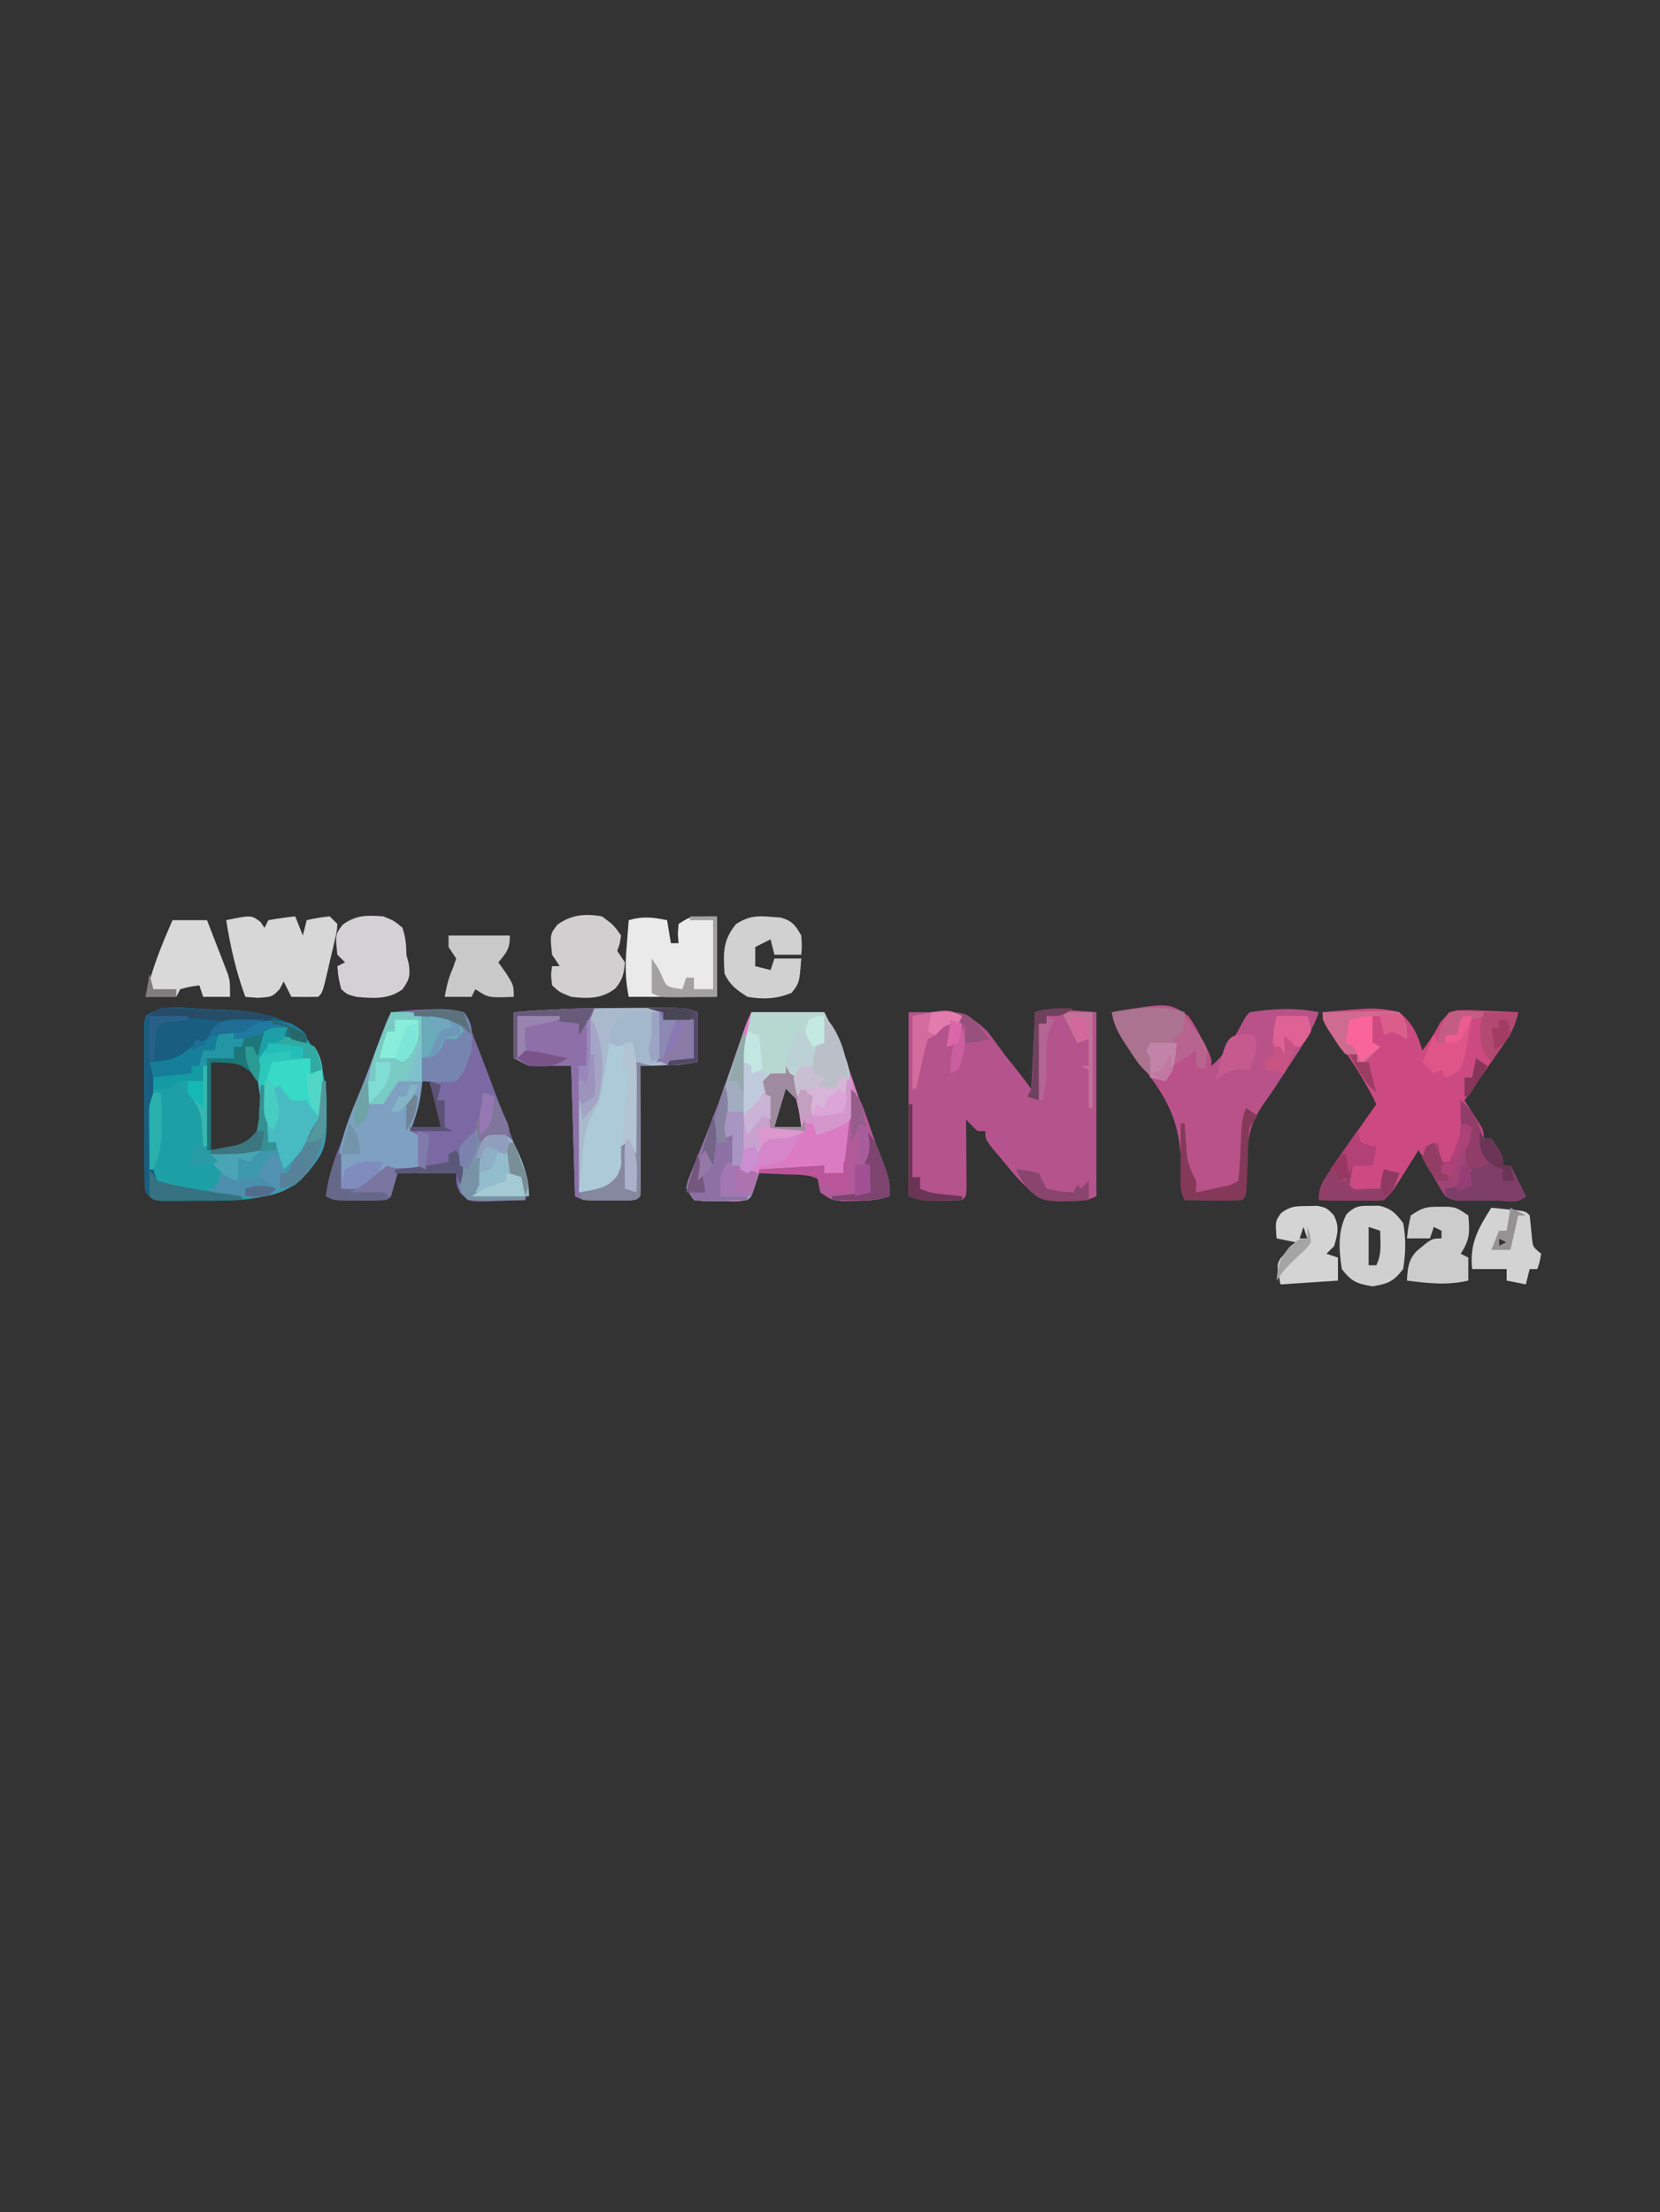 <?xml version="1.0" encoding="UTF-8"?>
<svg version="1.1" xmlns="http://www.w3.org/2000/svg" width="433" height="577">
<rect width="100%" height="100%" fill="#333333" stroke="none"/>
<path d="M0 0 C0 15.84 0 31.68 0 48 C-2.551 49.276 -4.463 49.204 -7.312 49.25 C-8.257 49.276 -9.202 49.302 -10.176 49.328 C-16.598 48.582 -19.937 44.14 -23.812 39.438 C-24.566 38.553 -24.566 38.553 -25.334 37.65 C-29 33.266 -29 33.266 -29 31 C-29.66 31 -30.32 31 -31 31 C-32.625 29.5 -32.625 29.5 -34 28 C-33.995 28.601 -33.99 29.201 -33.984 29.82 C-33.963 32.526 -33.95 35.232 -33.938 37.938 C-33.929 38.883 -33.921 39.829 -33.912 40.803 C-33.909 41.702 -33.906 42.601 -33.902 43.527 C-33.897 44.36 -33.892 45.193 -33.886 46.051 C-34 48 -34 48 -35 49 C-36.789 49.099 -38.583 49.13 -40.375 49.125 C-41.352 49.128 -42.329 49.13 -43.336 49.133 C-46 49 -46 49 -49 48 C-49 32.16 -49 16.32 -49 0 C-34 0 -34 0 -28.5 4.938 C-26.959 6.927 -25.457 8.948 -24 11 C-22.629 12.732 -21.254 14.462 -19.875 16.188 C-18.926 17.446 -17.977 18.704 -17 20 C-16.67 13.4 -16.34 6.8 -16 0 C-13 -1 -13 -1 0 0 Z " fill="#B5538D" transform="translate(286,264)"/>
<path d="M0 0 C1.643 0.047 1.643 0.047 3.318 0.096 C11.355 0.426 19.438 0.984 25.875 6.188 C32.451 14.557 32.77 22.731 31.699 33.125 C30.653 38.537 28.028 42.276 23.938 45.812 C15.756 50.275 7.207 49.994 -1.875 50 C-2.924 50.012 -3.972 50.024 -5.053 50.037 C-6.052 50.039 -7.052 50.041 -8.082 50.043 C-8.991 50.047 -9.899 50.051 -10.835 50.055 C-13.062 49.812 -13.062 49.812 -15.062 47.812 C-15.323 45.839 -15.323 45.839 -15.337 43.395 C-15.351 42.023 -15.351 42.023 -15.366 40.624 C-15.365 39.634 -15.364 38.645 -15.363 37.625 C-15.368 36.612 -15.372 35.598 -15.376 34.554 C-15.382 32.409 -15.383 30.263 -15.378 28.118 C-15.375 24.826 -15.398 21.534 -15.424 18.242 C-15.426 16.161 -15.427 14.081 -15.426 12 C-15.435 11.01 -15.444 10.021 -15.454 9.001 C-15.447 8.087 -15.441 7.173 -15.435 6.23 C-15.435 5.424 -15.436 4.617 -15.437 3.786 C-15.251 2.809 -15.251 2.809 -15.062 1.812 C-10.345 -1.333 -5.525 -0.251 0 0 Z M1.938 13.812 C1.938 21.402 1.938 28.992 1.938 36.812 C8.816 37.015 8.816 37.015 13.938 33.812 C16.158 29.371 15.451 23.635 14.938 18.812 C13.203 15.325 13.203 15.325 9.938 13.812 C7.298 13.812 4.657 13.812 1.938 13.812 Z " fill="#1CA0A6" transform="translate(53.062,263.188)"/>
<path d="M0 0 C13.961 -1.273 13.961 -1.273 20 0 C23.423 2.861 24.813 5.739 26 10 C27.828 7.623 29.26 5.478 30.609 2.773 C33 0 33 0 35.006 -0.479 C37.447 -0.591 39.811 -0.524 42.25 -0.375 C43.511 -0.334 43.511 -0.334 44.797 -0.293 C46.866 -0.222 48.933 -0.115 51 0 C50.368 3.43 49.042 5.697 47.059 8.547 C46.475 9.391 45.892 10.236 45.291 11.105 C44.679 11.978 44.068 12.851 43.438 13.75 C42.822 14.638 42.206 15.526 41.572 16.441 C40.053 18.631 38.529 20.817 37 23 C37.541 23.831 37.541 23.831 38.094 24.68 C38.558 25.404 39.022 26.129 39.5 26.875 C39.964 27.594 40.428 28.314 40.906 29.055 C42 31 42 31 42 33 C42.66 33 43.32 33 44 33 C47 37.385 47 37.385 47 40 C47.66 40 48.32 40 49 40 C50.32 42.64 51.64 45.28 53 48 C51.06 49.94 48.188 49.133 45.611 49.137 C44.35 49.131 44.35 49.131 43.062 49.125 C41.807 49.131 41.807 49.131 40.525 49.137 C39.724 49.135 38.923 49.134 38.098 49.133 C37.36 49.132 36.623 49.131 35.864 49.129 C34 49 34 49 32 48 C31.113 46.573 30.287 45.109 29.5 43.625 C28.085 40.977 26.669 38.504 25 36 C24.518 36.771 24.036 37.542 23.539 38.336 C22.907 39.339 22.276 40.342 21.625 41.375 C20.685 42.872 20.685 42.872 19.727 44.398 C18 47 18 47 16 49 C13.091 49.145 10.28 49.186 7.375 49.125 C6.573 49.116 5.771 49.107 4.945 49.098 C2.963 49.074 0.982 49.038 -1 49 C-1 45.089 0.358 43.646 2.562 40.438 C3.647 38.85 3.647 38.85 4.754 37.23 C5.495 36.164 6.236 35.098 7 34 C7.69 33.006 8.379 32.012 9.09 30.988 C10.719 28.653 12.355 26.324 14 24 C10.788 17.245 6.486 10.953 2.062 4.938 C0 2 0 2 0 0 Z " fill="#CC4A81" transform="translate(345,264)"/>
<path d="M0 0 C2.948 7.271 5.755 14.588 8.5 21.938 C8.878 22.945 9.255 23.952 9.645 24.99 C10.396 26.998 11.144 29.008 11.887 31.019 C12.642 33.041 13.416 35.055 14.207 37.063 C14.582 38.033 14.957 39.004 15.344 40.004 C15.857 41.302 15.857 41.302 16.381 42.627 C17.053 45.202 16.885 46.525 16 49 C13.561 49.108 11.127 49.187 8.688 49.25 C7.997 49.284 7.307 49.317 6.596 49.352 C1.488 49.45 1.488 49.45 -0.98 47.172 C-2 45 -2 45 -2 42 C-7.28 42 -12.56 42 -18 42 C-18.33 43.98 -18.66 45.96 -19 48 C-20 49 -20 49 -23.09 49.133 C-24.36 49.13 -25.629 49.128 -26.938 49.125 C-28.838 49.129 -28.838 49.129 -30.777 49.133 C-34 49 -34 49 -36 48 C-35.417 43.838 -34.461 40.198 -32.926 36.289 C-32.508 35.216 -32.09 34.142 -31.66 33.037 C-31.215 31.911 -30.771 30.785 -30.312 29.625 C-29.404 27.297 -28.497 24.969 -27.59 22.641 C-27.148 21.509 -26.705 20.378 -26.25 19.213 C-24.59 14.946 -22.974 10.665 -21.375 6.375 C-21.128 5.713 -20.881 5.051 -20.626 4.37 C-20.083 2.913 -19.541 1.457 -19 0 C-12.488 -0.695 -6.449 -1.319 0 0 Z M-10 16 C-10.67 17.957 -11.336 19.916 -12 21.875 C-12.371 22.966 -12.742 24.056 -13.125 25.18 C-14.099 27.826 -14.099 27.826 -14 30 C-11.36 30 -8.72 30 -6 30 C-6.284 28.415 -6.578 26.832 -6.875 25.25 C-7.119 23.927 -7.119 23.927 -7.367 22.578 C-7.968 20.131 -8.78 18.194 -10 16 Z " fill="#7B69A3" transform="translate(121,264)"/>
<path d="M0 0 C6.27 0 12.54 0 19 0 C23.496 8.993 23.496 8.993 24.965 13.355 C25.288 14.302 25.611 15.248 25.943 16.223 C26.271 17.202 26.599 18.18 26.938 19.188 C29.506 26.736 32.153 34.199 35.188 41.574 C36 44 36 44 36 48 C32.792 49.069 30.37 49.167 27 49.188 C25.948 49.202 24.896 49.216 23.812 49.23 C21 49 21 49 18 47 C17.67 45.35 17.34 43.7 17 42 C12.05 42 7.1 42 2 42 C1.34 43.98 0.68 45.96 0 48 C-1.939 49.939 -5.365 49.219 -7.938 49.25 C-9.205 49.276 -10.472 49.302 -11.777 49.328 C-12.841 49.22 -13.904 49.112 -15 49 C-17 46 -17 46 -16.62 44.097 C-16.325 43.379 -16.03 42.661 -15.727 41.922 C-15.4 41.101 -15.073 40.28 -14.737 39.435 C-14.37 38.549 -14.003 37.663 -13.625 36.75 C-12.873 34.865 -12.125 32.978 -11.379 31.09 C-10.987 30.101 -10.595 29.112 -10.192 28.093 C-7.8 21.886 -5.682 15.583 -3.528 9.29 C-3.211 8.365 -2.893 7.441 -2.566 6.488 C-2.287 5.669 -2.008 4.849 -1.721 4.005 C-1 2 -1 2 0 0 Z M9 18 C6.292 23.733 6.292 23.733 6 30 C8.31 30 10.62 30 13 30 C12.492 25.682 11.803 21.967 10 18 C9.67 18 9.34 18 9 18 Z " fill="#DB7BC3" transform="translate(196,264)"/>
<path d="M0 0 C1.703 2.531 1.703 2.531 3.25 5.5 C3.771 6.48 4.292 7.459 4.828 8.469 C6 11 6 11 6 13 C9.713 9.837 11.704 6.172 13.949 1.926 C15 0 15 0 16 -1 C22.145 -1.957 27.901 -2.22 34 -1 C32.334 3.939 29.543 8.001 26.688 12.312 C25.256 14.493 23.826 16.674 22.409 18.864 C21.488 20.26 20.538 21.639 19.556 22.994 C15.973 28.137 15.26 32.231 15.25 38.438 C15.075 46.925 15.075 46.925 14 48 C11.47 48.073 8.967 48.092 6.438 48.062 C5.727 48.058 5.016 48.053 4.283 48.049 C2.522 48.037 0.761 48.019 -1 48 C-2.364 45.273 -1.973 42.817 -1.934 39.83 C-1.948 28.682 -4.884 22.179 -11.755 13.575 C-13.476 11.398 -15.024 9.121 -16.562 6.812 C-17.018 6.159 -17.473 5.505 -17.941 4.832 C-19.059 2.898 -19.569 1.183 -20 -1 C-5.127 -3.532 -5.127 -3.532 0 0 Z " fill="#B95289" transform="translate(310,265)"/>
<path d="M0 0 C1.294 -0.005 2.588 -0.009 3.921 -0.014 C5.139 -0.012 6.358 -0.01 7.613 -0.008 C9.259 -0.006 9.259 -0.006 10.939 -0.004 C13.688 0.125 13.688 0.125 16.688 1.125 C16.688 5.415 16.688 9.705 16.688 14.125 C11.614 14.837 6.822 15.146 1.688 15.125 C1.693 16.15 1.698 17.174 1.703 18.23 C1.721 22.019 1.733 25.808 1.742 29.596 C1.747 31.239 1.754 32.881 1.763 34.523 C1.775 36.879 1.781 39.234 1.785 41.59 C1.79 42.328 1.795 43.067 1.801 43.828 C1.801 45.594 1.749 47.36 1.688 49.125 C0.688 50.125 0.688 50.125 -2.402 50.258 C-3.672 50.255 -4.942 50.253 -6.25 50.25 C-8.151 50.254 -8.151 50.254 -10.09 50.258 C-13.312 50.125 -13.312 50.125 -15.312 49.125 C-15.643 37.905 -15.973 26.685 -16.312 15.125 C-19.942 15.125 -23.573 15.125 -27.312 15.125 C-28.633 14.465 -29.953 13.805 -31.312 13.125 C-31.312 9.165 -31.312 5.205 -31.312 1.125 C-20.875 0.205 -10.476 0.015 0 0 Z " fill="#AAB9CC" transform="translate(165.312,262.875)"/>
<path d="M0 0 C5.75 -0.125 5.75 -0.125 8 1 C8.088 4.312 8.141 7.624 8.188 10.938 C8.213 11.864 8.238 12.79 8.264 13.744 C8.33 20.056 7.402 25.159 5 31 C5.66 31.33 6.32 31.66 7 32 C8.286 38.429 8.286 38.429 7 41 C5.804 40.897 4.607 40.794 3.375 40.688 C-0.075 40.657 -1.618 41.133 -4.125 43.5 C-7 46 -7 46 -10.375 46.312 C-11.241 46.209 -12.107 46.106 -13 46 C-15.942 36.506 -9.773 25.366 -6.438 16.5 C-5.924 15.117 -5.412 13.735 -4.9 12.352 C-1.22 2.44 -1.22 2.44 0 0 Z " fill="#7EA0C1" transform="translate(102,264)"/>
<path d="M0 0 C6.27 0 12.54 0 19 0 C26.429 14.857 26.429 14.857 24.5 24.5 C24.335 24.995 24.17 25.49 24 26 C21.237 26.597 18.84 27 16 27 C15.34 25.02 14.68 23.04 14 21 C13.34 21.33 12.68 21.66 12 22 C11.34 20.02 10.68 18.04 10 16 C8.02 16.66 6.04 17.32 4 18 C3.897 18.742 3.794 19.485 3.688 20.25 C2.951 23.197 2.052 24.784 0 27 C-0.66 27 -1.32 27 -2 27 C-2 9 -2 9 0 0 Z " fill="#B7D8D0" transform="translate(196,264)"/>
<path d="M0 0 C1.643 0.047 1.643 0.047 3.318 0.096 C11.658 0.438 20.424 1.054 26.938 6.812 C26.938 7.473 26.938 8.133 26.938 8.812 C24.297 8.482 21.657 8.152 18.938 7.812 C16.112 11.609 14.371 13.998 14.938 18.812 C14.277 18.173 13.617 17.534 12.938 16.875 C9.432 14.127 9.432 14.127 1.938 13.812 C1.938 21.402 1.938 28.992 1.938 36.812 C1.607 36.812 1.278 36.812 0.938 36.812 C0.938 28.892 0.938 20.973 0.938 12.812 C3.248 12.812 5.558 12.812 7.938 12.812 C7.938 11.822 7.938 10.832 7.938 9.812 C8.598 9.152 9.258 8.492 9.938 7.812 C9.277 7.812 8.617 7.812 7.938 7.812 C7.938 7.152 7.938 6.492 7.938 5.812 C4.031 6.941 1.724 7.9 -1.062 10.812 C-2.393 11.156 -3.727 11.489 -5.062 11.812 C-6.053 12.586 -6.053 12.586 -7.062 13.375 C-9.062 14.812 -9.062 14.812 -13.062 14.812 C-13.091 19.25 -13.109 23.687 -13.125 28.125 C-13.133 29.388 -13.142 30.65 -13.15 31.951 C-13.154 33.16 -13.157 34.368 -13.16 35.613 C-13.165 36.729 -13.171 37.844 -13.176 38.993 C-13.19 41.893 -13.19 41.893 -12.062 44.812 C-4.882 46.847 2.561 47.741 9.938 48.812 C9.938 49.142 9.938 49.472 9.938 49.812 C6.146 49.87 2.354 49.906 -1.438 49.938 C-2.518 49.954 -3.598 49.971 -4.711 49.988 C-5.742 49.995 -6.773 50.001 -7.836 50.008 C-9.266 50.024 -9.266 50.024 -10.724 50.04 C-13.062 49.812 -13.062 49.812 -15.062 47.812 C-15.323 45.839 -15.323 45.839 -15.337 43.395 C-15.351 42.023 -15.351 42.023 -15.366 40.624 C-15.365 39.634 -15.364 38.645 -15.363 37.625 C-15.368 36.612 -15.372 35.598 -15.376 34.554 C-15.382 32.409 -15.383 30.263 -15.378 28.118 C-15.375 24.826 -15.398 21.534 -15.424 18.242 C-15.426 16.161 -15.427 14.081 -15.426 12 C-15.435 11.01 -15.444 10.021 -15.454 9.001 C-15.447 8.087 -15.441 7.173 -15.435 6.23 C-15.435 5.424 -15.436 4.617 -15.437 3.786 C-15.251 2.809 -15.251 2.809 -15.062 1.812 C-10.345 -1.333 -5.525 -0.251 0 0 Z " fill="#195D81" transform="translate(53.062,263.188)"/>
<path d="M0 0 C0.33 1.98 0.66 3.96 1 6 C1.66 6 2.32 6 3 6 C2.938 5.216 2.876 4.433 2.812 3.625 C2.874 2.759 2.936 1.893 3 1 C6 -1 6 -1 13 -1 C13 5.93 13 12.86 13 20 C5.41 20 -2.18 20 -10 20 C-10.91 15.449 -10.941 11.73 -10.562 7.188 C-10.51 6.495 -10.458 5.802 -10.404 5.088 C-10.276 3.391 -10.139 1.696 -10 0 C-6.348 -1.072 -3.736 -0.764 0 0 Z M5 16 C6 18 6 18 6 18 Z " fill="#EBEAEB" transform="translate(174,240)"/>
<path d="M0 0 C0.351 0.516 0.701 1.031 1.062 1.562 C1.393 0.902 1.722 0.242 2.062 -0.438 C4.384 -0.845 6.719 -1.182 9.062 -1.438 C9.723 0.212 10.383 1.863 11.062 3.562 C11.393 2.243 11.723 0.922 12.062 -0.438 C14.938 -1.062 14.938 -1.062 18.062 -1.438 C18.723 -0.777 19.383 -0.117 20.062 0.562 C19.938 2.426 19.938 2.426 19.418 4.66 C19.236 5.461 19.053 6.262 18.865 7.088 C18.662 7.925 18.459 8.762 18.25 9.625 C17.963 10.887 17.963 10.887 17.67 12.174 C16.218 18.407 16.218 18.407 15.062 19.562 C12.73 19.603 10.395 19.605 8.062 19.562 C7.402 18.242 6.742 16.922 6.062 15.562 C5.712 16.223 5.361 16.883 5 17.562 C3.062 19.562 3.062 19.562 -0.625 19.812 C-1.718 19.73 -2.811 19.648 -3.938 19.562 C-6.372 12.99 -7.839 6.479 -8.938 -0.438 C-2.414 -1.791 -2.414 -1.791 0 0 Z " fill="#D8D7D7" transform="translate(67.938,240.438)"/>
<path d="M0 0 C-0.33 0.99 -0.66 1.98 -1 3 C-1.223 5.059 -1.407 7.122 -1.562 9.188 C-1.646 10.274 -1.73 11.361 -1.816 12.48 C-1.907 13.728 -1.907 13.728 -2 15 C-2.66 15 -3.32 15 -4 15 C-4 25.89 -4 36.78 -4 48 C3.595 46.916 3.595 46.916 6 43.688 C7.156 41.058 7.156 41.058 7 38.312 C7 37.549 7 36.786 7 36 C7.99 35.34 8.98 34.68 10 34 C10.507 31.879 10.507 31.879 10.512 29.43 C10.547 28.534 10.583 27.638 10.619 26.715 C10.642 25.778 10.664 24.841 10.688 23.875 C10.722 22.93 10.756 21.985 10.791 21.012 C10.874 18.675 10.943 16.338 11 14 C12.32 14.33 13.64 14.66 15 15 C14.01 15 13.02 15 12 15 C12.005 16.025 12.01 17.049 12.016 18.105 C12.034 21.894 12.045 25.683 12.055 29.471 C12.06 31.114 12.067 32.756 12.075 34.398 C12.088 36.754 12.093 39.109 12.098 41.465 C12.103 42.203 12.108 42.942 12.113 43.703 C12.113 45.469 12.062 47.235 12 49 C11 50 11 50 7.91 50.133 C6.64 50.13 5.371 50.128 4.062 50.125 C2.162 50.129 2.162 50.129 0.223 50.133 C-3 50 -3 50 -5 49 C-5.33 37.78 -5.66 26.56 -6 15 C-9.63 15 -13.26 15 -17 15 C-18.32 14.34 -19.64 13.68 -21 13 C-21 9.04 -21 5.08 -21 1 C-18.438 0.831 -15.875 0.665 -13.312 0.5 C-12.591 0.452 -11.87 0.405 -11.127 0.355 C-7.412 0.118 -3.723 -0.059 0 0 Z " fill="#8C70A7" transform="translate(155,263)"/>
<path d="M0 0 C3.558 0.494 6.801 1.357 10 3 C12.523 6.6 12.3 10.217 12.312 14.5 C12.329 15.81 12.346 17.119 12.363 18.469 C11.985 22.149 11.426 23.339 9 26 C8.567 27.207 8.567 27.207 8.125 28.438 C6.693 31.7 4.599 33.606 2 36 C0.932 34.035 -0.066 32.031 -1 30 C-0.67 29.34 -0.34 28.68 0 28 C-0.66 28 -1.32 28 -2 28 C-2.623 24.631 -3.191 21.255 -3.75 17.875 C-3.927 16.924 -4.103 15.972 -4.285 14.992 C-5.556 7.036 -5.556 7.036 -3.141 3.383 C-1 1 -1 1 0 0 Z " fill="#47BBC1" transform="translate(72,270)"/>
<path d="M0 0 C1.98 0 3.96 0 6 0 C7.011 3.344 7.115 6.375 7.098 9.859 C7.094 10.974 7.091 12.089 7.088 13.238 C7.08 14.397 7.071 15.556 7.062 16.75 C7.058 17.924 7.053 19.099 7.049 20.309 C7.037 23.206 7.021 26.103 7 29 C6.34 28.01 5.68 27.02 5 26 C4.876 26.742 4.753 27.485 4.625 28.25 C3.569 32.898 1.809 36.037 -2 39 C-5.141 39.109 -5.141 39.109 -8 39 C-7.744 36.102 -7.471 33.208 -7.188 30.312 C-7.082 29.088 -7.082 29.088 -6.975 27.838 C-6.487 23.022 -5.599 20.137 -3 16 C-2.235 13.262 -1.771 10.491 -1.312 7.688 C-1.183 6.947 -1.053 6.206 -0.92 5.443 C-0.604 3.63 -0.301 1.815 0 0 Z " fill="#ACCAD8" transform="translate(159,272)"/>
<path d="M0 0 C0.667 2.667 1.333 5.333 2 8 C1.34 8 0.68 8 0 8 C0 17.24 0 26.48 0 36 C1.32 36.33 2.64 36.66 4 37 C2.125 42.875 2.125 42.875 1 44 C-1.309 44.152 -3.624 44.222 -5.938 44.25 C-7.205 44.276 -8.472 44.302 -9.777 44.328 C-10.841 44.22 -11.904 44.112 -13 44 C-13.66 43.01 -14.32 42.02 -15 41 C-14.604 39.049 -14.604 39.049 -13.691 36.816 C-13.359 35.98 -13.028 35.144 -12.686 34.282 C-12.315 33.385 -11.944 32.487 -11.562 31.562 C-10.811 29.675 -10.063 27.787 -9.316 25.898 C-8.931 24.929 -8.546 23.959 -8.149 22.96 C-6.318 18.242 -4.653 13.47 -3 8.688 C-2.698 7.816 -2.396 6.945 -2.084 6.047 C-1.387 4.032 -0.693 2.016 0 0 Z " fill="#A3ADC2" transform="translate(194,269)"/>
<path d="M0 0 C3.062 2.25 3.062 2.25 5 5 C4.688 7.125 4.688 7.125 4 9 C4.99 10.485 4.99 10.485 6 12 C5.784 14.886 5.41 16.501 3.562 18.75 C0.022 21.582 -3.646 21.458 -8 21 C-11 19.812 -11 19.812 -13 18 C-13.312 15.312 -13.312 15.312 -13 13 C-12.34 13 -11.68 13 -11 13 C-11.66 12.01 -12.32 11.02 -13 10 C-13.55 4.724 -13.55 4.724 -11.625 2.188 C-8.012 -0.453 -4.346 -0.746 0 0 Z " fill="#D1CFD0" transform="translate(157,239)"/>
<path d="M0 0 C2.875 1.188 2.875 1.188 5 3 C5.783 5.468 6 7.428 6 10 C6.206 10.784 6.412 11.568 6.625 12.375 C7.063 15.442 6.802 16.512 5 19 C1.464 21.72 -2.745 21.402 -7 21 C-9.438 20.375 -9.438 20.375 -11 19 C-11.75 15.875 -11.75 15.875 -12 13 C-11.34 12.67 -10.68 12.34 -10 12 C-10.66 11.34 -11.32 10.68 -12 10 C-12.56 4.738 -12.56 4.738 -10.625 2.188 C-7.079 -0.404 -4.352 -0.295 0 0 Z M-5 14 C-1 15 -1 15 -1 15 Z " fill="#D3D1D3" transform="translate(100,239)"/>
<path d="M0 0 C0.33 0 0.66 0 1 0 C1.515 17.154 1.515 17.154 -3.688 23.812 C-7.66 27.985 -11.285 29.779 -16.973 30.242 C-25.93 30.438 -25.93 30.438 -30 28 C-29.34 28 -28.68 28 -28 28 C-27.34 26.35 -26.68 24.7 -26 23 C-26.66 22.67 -27.32 22.34 -28 22 C-28.625 19.938 -28.625 19.938 -29 18 C-28.078 17.836 -28.078 17.836 -27.137 17.668 C-26.328 17.509 -25.52 17.351 -24.688 17.188 C-23.887 17.037 -23.086 16.886 -22.262 16.73 C-19.62 15.877 -18.578 15.288 -17 13 C-16.421 10.038 -16.421 10.038 -16.312 6.812 C-16.247 5.726 -16.181 4.639 -16.113 3.52 C-16.076 2.688 -16.039 1.857 -16 1 C-15.67 1 -15.34 1 -15 1 C-14.67 5.95 -14.34 10.9 -14 16 C-13.34 16 -12.68 16 -12 16 C-11.856 16.598 -11.711 17.196 -11.562 17.812 C-11.113 19.562 -10.571 21.287 -10 23 C-6.566 19.837 -4.51 17.414 -3 13 C-2.34 12.01 -1.68 11.02 -1 10 C-0.544 7.491 -0.544 7.491 -0.375 4.812 C-0.3 3.911 -0.225 3.01 -0.148 2.082 C-0.099 1.395 -0.05 0.708 0 0 Z " fill="#3F99AE" transform="translate(84,282)"/>
<path d="M0 0 C3.483 3.019 4.792 5.569 6 10 C6.66 10 7.32 10 8 10 C11 14.385 11 14.385 11 17 C11.66 17 12.32 17 13 17 C14.32 19.64 15.64 22.28 17 25 C15.06 26.94 12.188 26.133 9.611 26.137 C8.35 26.131 8.35 26.131 7.062 26.125 C6.225 26.129 5.388 26.133 4.525 26.137 C3.724 26.135 2.923 26.134 2.098 26.133 C1.36 26.132 0.623 26.131 -0.136 26.129 C-2 26 -2 26 -4 25 C-5.289 23.074 -5.289 23.074 -6.625 20.688 C-7.071 19.908 -7.517 19.128 -7.977 18.324 C-9 16 -9 16 -9 12 C-8.01 11.67 -7.02 11.34 -6 11 C-5.67 12.65 -5.34 14.3 -5 16 C-4.34 16 -3.68 16 -3 16 C0.394 10.627 0.327 6.131 0 0 Z " fill="#A04477" transform="translate(381,287)"/>
<path d="M0 0 C0.857 0.064 1.714 0.129 2.598 0.195 C5.598 1.067 6.414 2.195 7.938 4.875 C8.125 7.625 8.125 7.625 7.938 9.875 C5.628 9.875 3.317 9.875 0.938 9.875 C0.608 8.555 0.278 7.235 -0.062 5.875 C-2.042 6.865 -2.042 6.865 -4.062 7.875 C-4.062 9.525 -4.062 11.175 -4.062 12.875 C-2.743 13.205 -1.423 13.535 -0.062 13.875 C0.268 12.885 0.598 11.895 0.938 10.875 C3.248 10.875 5.558 10.875 7.938 10.875 C7.46 17.2 7.46 17.2 5.438 19.812 C1.606 21.441 -1.968 21.554 -6.062 20.875 C-8.933 19.081 -10.554 17.892 -12.062 14.875 C-12.41 9.582 -12.576 6.141 -9.062 1.875 C-5.913 -0.128 -3.686 -0.345 0 0 Z " fill="#D2D1D1" transform="translate(201.062,239.125)"/>
<path d="M0 0 C2.97 0 5.94 0 9 0 C10.008 2.58 11.007 5.164 12 7.75 C12.429 8.844 12.429 8.844 12.867 9.961 C13.138 10.67 13.409 11.379 13.688 12.109 C13.939 12.759 14.19 13.408 14.449 14.077 C15 16 15 16 15 20 C12.69 20 10.38 20 8 20 C7.67 19.01 7.34 18.02 7 17 C4.527 17.344 4.527 17.344 2 18 C1.67 18.66 1.34 19.32 1 20 C-1.64 20 -4.28 20 -7 20 C-5.509 12.95 -2.879 6.593 0 0 Z " fill="#DAD9DA" transform="translate(45,240)"/>
<path d="M0 0 C0.762 -0.01 1.524 -0.021 2.309 -0.031 C5.466 0.713 6.633 1.916 8.562 4.5 C9.362 8.559 9.218 12.421 8.562 16.5 C6.023 19.786 4.605 20.326 0.562 21 C-3.48 20.326 -4.898 19.786 -7.438 16.5 C-8.166 11.578 -8.58 6.636 -6.184 2.156 C-4.008 0.092 -2.965 -0.04 0 0 Z M-0.438 5.5 C-0.438 8.8 -0.438 12.1 -0.438 15.5 C0.223 15.5 0.882 15.5 1.562 15.5 C3.041 12.543 2.623 9.758 2.562 6.5 C1.573 6.17 0.583 5.84 -0.438 5.5 Z " fill="#D1D0D1" transform="translate(357.438,314.5)"/>
<path d="M0 0 C0.866 -0.019 1.732 -0.039 2.625 -0.059 C5 0.438 5 0.438 6.824 2.27 C8.481 5.325 7.926 7.161 7 10.438 C6.34 11.098 5.68 11.758 5 12.438 C5.99 12.768 6.98 13.098 8 13.438 C8 15.418 8 17.398 8 19.438 C3.05 19.767 -1.9 20.098 -7 20.438 C-8 15.438 -8 15.438 -7.004 13.637 C-5.669 12.237 -4.335 10.837 -3 9.438 C-4.65 9.107 -6.3 8.777 -8 8.438 C-8.365 3.937 -8.365 3.937 -6.801 1.797 C-4.44 0.015 -2.936 0.004 0 0 Z M-1 5.438 C-1.33 6.428 -1.66 7.418 -2 8.438 C-1.34 8.438 -0.68 8.438 0 8.438 C-0.33 7.447 -0.66 6.457 -1 5.438 Z " fill="#D5D4D5" transform="translate(341,314.562)"/>
<path d="M0 0 C0.773 -0.005 1.547 -0.01 2.344 -0.016 C4.5 0.25 4.5 0.25 7.5 2.25 C7.895 6.596 7.953 8.57 5.5 12.25 C6.16 12.58 6.82 12.91 7.5 13.25 C7.5 15.23 7.5 17.21 7.5 19.25 C2 20.553 -2.97 19.96 -8.5 19.25 C-8.362 16.272 -8.189 14.032 -6.168 11.738 C-2.06 8.25 -2.06 8.25 0.5 8.25 C0.5 7.59 0.5 6.93 0.5 6.25 C-0.16 5.92 -0.82 5.59 -1.5 5.25 C-1.83 6.24 -2.16 7.23 -2.5 8.25 C-4.48 8.25 -6.46 8.25 -8.5 8.25 C-8.188 5.375 -8.188 5.375 -7.5 2.25 C-4.378 0.169 -3.567 -0.024 0 0 Z " fill="#CDCCCC" transform="translate(375.5,314.75)"/>
<path d="M0 0 C2.168 2.168 2.691 3.504 3.691 6.359 C3.996 7.228 4.301 8.097 4.615 8.992 C4.928 9.902 5.24 10.812 5.562 11.75 C5.879 12.645 6.195 13.539 6.521 14.461 C8.084 18.959 9.426 23.248 10 28 C6.792 29.069 4.37 29.167 1 29.188 C-0.052 29.202 -1.104 29.216 -2.188 29.23 C-5 29 -5 29 -8 27 C-8.33 25.35 -8.66 23.7 -9 22 C-13.95 22 -18.9 22 -24 22 C-24 21.67 -24 21.34 -24 21 C-15.585 20.505 -15.585 20.505 -7 20 C-7 20.66 -7 21.32 -7 22 C-5.35 22 -3.7 22 -2 22 C-1.664 19.084 -1.331 16.167 -1 13.25 C-0.905 12.425 -0.809 11.6 -0.711 10.75 C-0.621 9.951 -0.53 9.152 -0.438 8.328 C-0.354 7.595 -0.27 6.862 -0.184 6.106 C-0.007 4.078 0 2.036 0 0 Z " fill="#B35A9A" transform="translate(222,284)"/>
<path d="M0 0 C1.48 0.14 2.959 0.288 4.438 0.438 C5.673 0.559 5.673 0.559 6.934 0.684 C9 1 9 1 10 2 C10.225 4.028 10.448 6.057 10.621 8.09 C10.862 10.233 10.862 10.233 13 12 C12.625 14.125 12.625 14.125 12 16 C11.34 16 10.68 16 10 16 C9.67 17.32 9.34 18.64 9 20 C7.35 19.67 5.7 19.34 4 19 C4 18.01 4 17.02 4 16 C1.03 16 -1.94 16 -5 16 C-5.701 9.408 -3.496 5.506 0 0 Z M2 8 C2 8.66 2 9.32 2 10 C2.66 9.67 3.32 9.34 4 9 C3.34 8.67 2.68 8.34 2 8 Z " fill="#D4D3D4" transform="translate(389,315)"/>
<path d="M0 0 C5.75 -0.125 5.75 -0.125 8 1 C8 6.61 8 12.22 8 18 C6.02 18 4.04 18 2 18 C0.611 19.961 -0.726 21.962 -2 24 C-3.32 24 -4.64 24 -6 24 C-6.339 17.737 -5.372 13.269 -3 7.5 C-2.714 6.773 -2.428 6.046 -2.133 5.297 C-1.434 3.526 -0.719 1.762 0 0 Z " fill="#7ACAC4" transform="translate(102,264)"/>
<path d="M0 0 C5.333 0 10.667 0 16 0 C16 3.517 15.176 4.371 13 7 C13.66 7.928 14.32 8.856 15 9.812 C17 13 17 13 17 16 C10.375 16.25 10.375 16.25 7 14 C6.67 14.66 6.34 15.32 6 16 C3.69 16 1.38 16 -1 16 C-0.526 13.237 0.027 10.941 1.188 8.375 C1.456 7.591 1.724 6.808 2 6 C1.34 5.01 0.68 4.02 0 3 C0 2.01 0 1.02 0 0 Z " fill="#CAC9CA" transform="translate(117,244)"/>
<path d="M0 0 C0.397 4.5 -0.945 7.054 -3 11 C-3.377 12.657 -3.721 14.323 -4 16 C-4.33 16.66 -4.66 17.32 -5 18 C-9.869 16.621 -11.564 14.318 -14.25 10.125 C-14.936 9.076 -15.622 8.026 -16.328 6.945 C-17.711 4.509 -18.552 2.728 -19 0 C-12.725 -1.068 -6.131 -2.044 0 0 Z " fill="#AC7390" transform="translate(309,264)"/>
<path d="M0 0 C2.545 2.988 2.242 6.212 2 10 C0.169 15.492 0.169 15.492 -2 18 C-5.115 18.454 -7.828 18.23 -11 18 C-11 12.39 -11 6.78 -11 1 C-11.66 0.67 -12.32 0.34 -13 0 C-8.388 -1.012 -4.605 -1.151 0 0 Z " fill="#7585B0" transform="translate(121,264)"/>
<path d="M0 0 C4.265 4.265 6.256 11.47 6.312 17.438 C6.078 20.111 5.845 22.465 5 25 C2.237 25.597 -0.16 26 -3 26 C-3.66 24.02 -4.32 22.04 -5 20 C-5.66 20.33 -6.32 20.66 -7 21 C-7.625 18.688 -7.625 18.688 -8 16 C-7.34 15.01 -6.68 14.02 -6 13 C-5.01 13 -4.02 13 -3 13 C-3 11.35 -3 9.7 -3 8 C-2.01 7.67 -1.02 7.34 0 7 C-0.278 5.824 -0.278 5.824 -0.562 4.625 C-1 2 -1 2 0 0 Z " fill="#BBC0C8" transform="translate(215,265)"/>
<path d="M0 0 C1.532 4.084 0.631 7.795 0 12 C0.99 12.33 1.98 12.66 3 13 C3.317 17.649 2.813 19.4 0 23 C-0.72 26.151 -0.72 26.151 -1 29 C1.31 29 3.62 29 6 29 C6 29.33 6 29.66 6 30 C3.709 30.081 1.417 30.139 -0.875 30.188 C-2.789 30.24 -2.789 30.24 -4.742 30.293 C-5.817 30.196 -6.892 30.1 -8 30 C-8.66 29.01 -9.32 28.02 -10 27 C-9.524 24.827 -9.524 24.827 -8.516 22.324 C-8.157 21.413 -7.799 20.503 -7.43 19.564 C-7.04 18.615 -6.651 17.666 -6.25 16.688 C-5.504 14.817 -4.759 12.946 -4.016 11.074 C-3.663 10.197 -3.311 9.319 -2.947 8.416 C-1.86 5.642 -0.895 2.841 0 0 Z " fill="#8D71A4" transform="translate(189,283)"/>
<path d="M0 0 C2.5 0.5 2.5 0.5 4.125 1.938 C6.558 6.472 8.5 11.32 8.5 16.5 C3.55 16.5 -1.4 16.5 -6.5 16.5 C-6.17 15.51 -5.84 14.52 -5.5 13.5 C-5.505 12.02 -5.55 10.54 -5.625 9.062 C-5.649 6.112 -5.572 4.656 -4.312 1.938 C-2.5 0.5 -2.5 0.5 0 0 Z " fill="#93BCCC" transform="translate(129.5,295.5)"/>
<path d="M0 0 C3.292 -0.087 6.583 -0.14 9.875 -0.188 C10.812 -0.213 11.749 -0.238 12.715 -0.264 C14.059 -0.278 14.059 -0.278 15.43 -0.293 C16.257 -0.309 17.085 -0.324 17.937 -0.341 C18.618 -0.228 19.299 -0.116 20 0 C22 3 22 3 22 7 C21.381 6.649 20.762 6.299 20.125 5.938 C19.424 5.628 18.723 5.319 18 5 C17.01 5.495 17.01 5.495 16 6 C15.67 4.35 15.34 2.7 15 1 C14.34 1 13.68 1 13 1 C13 3.31 13 5.62 13 8 C13.66 8.33 14.32 8.66 15 9 C13.71 10.376 12.373 11.708 11 13 C10.34 13 9.68 13 9 13 C9 12.34 9 11.68 9 11 C8.01 11 7.02 11 6 11 C4.395 9.102 4.395 9.102 2.812 6.625 C2.018 5.407 2.018 5.407 1.207 4.164 C0 2 0 2 0 0 Z " fill="#CF6B8F" transform="translate(345,264)"/>
<path d="M0 0 C0.33 0.66 0.66 1.32 1 2 C1.66 2 2.32 2 3 2 C6 6.385 6 6.385 6 9 C6.66 9 7.32 9 8 9 C9.32 11.64 10.64 14.28 12 17 C10.06 18.94 7.188 18.133 4.611 18.137 C3.35 18.131 3.35 18.131 2.062 18.125 C1.225 18.129 0.388 18.133 -0.475 18.137 C-1.276 18.135 -2.077 18.134 -2.902 18.133 C-3.64 18.132 -4.377 18.131 -5.136 18.129 C-7 18 -7 18 -9 17 C-9 16.34 -9 15.68 -9 15 C-7.02 14.67 -5.04 14.34 -3 14 C-2.814 12.793 -2.814 12.793 -2.625 11.562 C-2.419 10.717 -2.212 9.871 -2 9 C-1.34 8.67 -0.68 8.34 0 8 C0.66 8.33 1.32 8.66 2 9 C1.412 5.976 0.773 2.982 0 0 Z " fill="#7D3F6A" transform="translate(386,295)"/>
<path d="M0 0 C2.438 1.438 2.438 1.438 4 3 C4 3.66 4 4.32 4 5 C1.36 4.67 -1.28 4.34 -4 4 C-6.826 7.797 -8.566 10.186 -8 15 C-8.66 14.361 -9.32 13.721 -10 13.062 C-13.505 10.314 -13.505 10.314 -21 10 C-21 17.59 -21 25.18 -21 33 C-21.33 33 -21.66 33 -22 33 C-22 25.08 -22 17.16 -22 9 C-19.69 9 -17.38 9 -15 9 C-15 8.01 -15 7.02 -15 6 C-14.34 5.34 -13.68 4.68 -13 4 C-13.66 4 -14.32 4 -15 4 C-15 3.34 -15 2.68 -15 2 C-9.489 -0.417 -6.023 -1.622 0 0 Z " fill="#1C777A" transform="translate(76,267)"/>
<path d="M0 0 C1.604 -0.027 3.208 -0.046 4.812 -0.062 C5.706 -0.074 6.599 -0.086 7.52 -0.098 C10 0 10 0 13 1 C13 5.29 13 9.58 13 14 C5.375 15.25 5.375 15.25 2 13 C2.33 9.04 2.66 5.08 3 1 C2.01 0.67 1.02 0.34 0 0 Z " fill="#8A7AB4" transform="translate(169,263)"/>
<path d="M0 0 C0.33 0.66 0.66 1.32 1 2 C1.66 2.33 2.32 2.66 3 3 C3.99 4.485 3.99 4.485 5 6 C5.66 6.66 6.32 7.32 7 8 C7.125 10.625 7.125 10.625 7 13 C9.64 12.67 12.28 12.34 15 12 C14.959 10.886 14.918 9.773 14.875 8.625 C15 5 15 5 17 3 C18.589 11.082 18.589 11.082 16.438 14.438 C13.703 16.19 11.126 17.147 8 18 C7.67 17.01 7.34 16.02 7 15 C6.34 15 5.68 15 5 15 C5 15.66 5 16.32 5 17 C2.03 17 -0.94 17 -4 17 C-4.228 14.786 -4.456 12.573 -4.684 10.359 C-4.935 8.005 -4.935 8.005 -5.66 5.828 C-5.772 5.225 -5.884 4.622 -6 4 C-5.34 3.34 -4.68 2.68 -4 2 C-2.68 2 -1.36 2 0 2 C0 1.34 0 0.68 0 0 Z M0 4 C-2.708 9.733 -2.708 9.733 -3 16 C-0.69 16 1.62 16 4 16 C3.492 11.682 2.803 7.967 1 4 C0.67 4 0.34 4 0 4 Z " fill="#D497CB" transform="translate(205,278)"/>
<path d="M0 0 C0.33 0.99 0.66 1.98 1 3 C3.015 3.733 3.015 3.733 5 4 C4.67 5.65 4.34 7.3 4 9 C2.35 9 0.7 9 -1 9 C-1.382 10.656 -1.714 12.325 -2 14 C-0.816 15.416 -0.816 15.416 2.562 15.062 C4.264 15.032 4.264 15.032 6 15 C6.33 13.35 6.66 11.7 7 10 C8.32 10.33 9.64 10.66 11 11 C9.926 13.915 9.222 15.778 7 18 C4.091 18.145 1.28 18.186 -1.625 18.125 C-2.427 18.116 -3.229 18.107 -4.055 18.098 C-6.037 18.074 -8.018 18.038 -10 18 C-10 13.967 -8.398 12.301 -6.125 9 C-5.406 7.948 -4.686 6.896 -3.945 5.812 C-3.303 4.884 -2.661 3.956 -2 3 C-1.34 2.01 -0.68 1.02 0 0 Z " fill="#904068" transform="translate(354,295)"/>
<path d="M0 0 C3 1 3 1 4.203 2.996 C4.549 3.802 4.894 4.607 5.25 5.438 C5.606 6.241 5.962 7.044 6.328 7.871 C7 10 7 10 6 12 C4.35 12 2.7 12 1 12 C-1.008 16.142 -1.086 19.44 -1 24 C-1.33 24.66 -1.66 25.32 -2 26 C2.29 26.33 6.58 26.66 11 27 C11 27.33 11 27.66 11 28 C8.541 28.054 6.084 28.094 3.625 28.125 C2.577 28.15 2.577 28.15 1.508 28.176 C-0.329 28.193 -2.166 28.103 -4 28 C-6.701 25.299 -6.299 23.76 -6.312 20 C-6.329 18.927 -6.346 17.855 -6.363 16.75 C-6.243 15.842 -6.124 14.935 -6 14 C-5.01 13.34 -4.02 12.68 -3 12 C-1.013 8.137 -0.504 4.284 0 0 Z " fill="#7892A6" transform="translate(126,285)"/>
<path d="M0 0 C0.884 -0.026 1.769 -0.052 2.68 -0.078 C5.125 0.25 5.125 0.25 6.934 1.348 C8.723 4.205 8.411 6.608 8.312 9.938 C8.285 11.117 8.258 12.296 8.23 13.512 C8.196 14.415 8.161 15.319 8.125 16.25 C6.417 14.616 5.19 13.381 4.125 11.25 C2.805 11.25 1.485 11.25 0.125 11.25 C-1.625 9.25 -1.625 9.25 -2.875 7.25 C-3.865 7.745 -3.865 7.745 -4.875 8.25 C-4.875 7.59 -4.875 6.93 -4.875 6.25 C-5.535 6.25 -6.195 6.25 -6.875 6.25 C-5.886 0.738 -5.65 0.098 0 0 Z " fill="#36DAC7" transform="translate(75.875,275.75)"/>
<path d="M0 0 C0.027 1.979 0.046 3.958 0.062 5.938 C0.074 7.04 0.086 8.142 0.098 9.277 C0 12 0 12 -1 13 C-2.666 13.041 -4.334 13.043 -6 13 C-6.33 11.35 -6.66 9.7 -7 8 C-7.619 8.186 -8.238 8.371 -8.875 8.562 C-11 9 -11 9 -13 8 C-12.732 4.699 -12.44 3.375 -9.875 1.188 C-6.416 -0.241 -3.708 -0.218 0 0 Z " fill="#A4B8CB" transform="translate(172,264)"/>
<path d="M0 0 C1.32 0.33 2.64 0.66 4 1 C3.01 1 2.02 1 1 1 C1.008 2.537 1.008 2.537 1.016 4.105 C1.034 7.894 1.045 11.683 1.055 15.471 C1.06 17.114 1.067 18.756 1.075 20.398 C1.088 22.754 1.093 25.109 1.098 27.465 C1.103 28.203 1.108 28.942 1.113 29.703 C1.113 31.469 1.062 33.235 1 35 C0 36 0 36 -3.16 36.098 C-4.448 36.086 -5.736 36.074 -7.062 36.062 C-8.353 36.053 -9.643 36.044 -10.973 36.035 C-11.972 36.024 -12.971 36.012 -14 36 C-14.33 35.34 -14.66 34.68 -15 34 C-13.742 33.773 -12.484 33.546 -11.188 33.312 C-8.048 32.523 -7.191 32.221 -5 29.688 C-3.844 27.058 -3.844 27.058 -4 24.312 C-4 23.549 -4 22.786 -4 22 C-3.01 21.34 -2.02 20.68 -1 20 C-0.493 17.879 -0.493 17.879 -0.488 15.43 C-0.453 14.534 -0.417 13.638 -0.381 12.715 C-0.358 11.778 -0.336 10.841 -0.312 9.875 C-0.278 8.93 -0.244 7.985 -0.209 7.012 C-0.126 4.675 -0.057 2.338 0 0 Z " fill="#85889E" transform="translate(166,277)"/>
<path d="M0 0 C0.66 0.33 1.32 0.66 2 1 C2 3.97 2 6.94 2 10 C4.97 10 7.94 10 11 10 C7.103 11.948 6.044 12 2 12 C-0.156 13.867 -0.156 13.867 -0.875 16.5 C-2.205 19.455 -3.13 19.745 -6 21 C-5.94 18.581 -5.853 16.168 -5.75 13.75 C-5.736 13.068 -5.722 12.386 -5.707 11.684 C-5.538 8.204 -5.288 6.343 -3.016 3.641 C-2.35 3.099 -1.685 2.558 -1 2 C-0.67 1.34 -0.34 0.68 0 0 Z " fill="#C8A1CF" transform="translate(199,285)"/>
<path d="M0 0 C0.99 0.66 1.98 1.32 3 2 C2.01 3.485 2.01 3.485 1 5 C0.652 7.01 0.652 7.01 0.621 9.195 C0.587 9.993 0.553 10.791 0.518 11.613 C0.491 12.442 0.465 13.271 0.438 14.125 C0.121 22.879 0.121 22.879 -1 24 C-3.53 24.073 -6.033 24.092 -8.562 24.062 C-9.273 24.058 -9.984 24.053 -10.717 24.049 C-12.478 24.037 -14.239 24.019 -16 24 C-17.148 21.703 -17.116 20.417 -17.098 17.867 C-17.094 17.062 -17.091 16.256 -17.088 15.426 C-17.08 14.584 -17.071 13.742 -17.062 12.875 C-17.058 12.026 -17.053 11.176 -17.049 10.301 C-17.037 8.2 -17.019 6.1 -17 4 C-16.67 4 -16.34 4 -16 4 C-15.951 4.748 -15.902 5.495 -15.852 6.266 C-15.777 7.25 -15.702 8.235 -15.625 9.25 C-15.555 10.225 -15.486 11.199 -15.414 12.203 C-15.011 14.925 -14.262 16.598 -13 19 C-13 19.99 -13 20.98 -13 22 C-11.541 21.691 -10.083 21.378 -8.625 21.062 C-7.813 20.888 -7.001 20.714 -6.164 20.535 C-3.971 20.077 -3.971 20.077 -2 19 C-1.712 16.35 -1.532 13.783 -1.438 11.125 C-1.116 3.349 -1.116 3.349 0 0 Z " fill="#843959" transform="translate(325,289)"/>
<path d="M0 0 C-0.33 2.31 -0.66 4.62 -1 7 C-1.99 7.33 -2.98 7.66 -4 8 C-3.67 6.02 -3.34 4.04 -3 2 C-5.158 2.947 -5.158 2.947 -7 5 C-7.99 5.495 -7.99 5.495 -9 6 C-9.627 8.165 -10.154 10.359 -10.625 12.562 C-10.885 13.76 -11.146 14.958 -11.414 16.191 C-11.607 17.118 -11.801 18.045 -12 19 C-12.33 19 -12.66 19 -13 19 C-13 12.73 -13 6.46 -13 0 C-3.714 -1.857 -3.714 -1.857 0 0 Z " fill="#D46B9D" transform="translate(251,265)"/>
<path d="M0 0 C0.66 0 1.32 0 2 0 C1.604 2.295 1.183 4.586 0.75 6.875 C0.402 8.789 0.402 8.789 0.047 10.742 C-1 14 -1 14 -3.109 15.445 C-3.733 15.628 -4.357 15.811 -5 16 C-5.33 15.34 -5.66 14.68 -6 14 C-6.99 14.495 -6.99 14.495 -8 15 C-8.99 14.01 -9.98 13.02 -11 12 C-10.01 9.69 -9.02 7.38 -8 5 C-7.67 5.66 -7.34 6.32 -7 7 C-6.34 7 -5.68 7 -5 7 C-5 6.34 -5 5.68 -5 5 C-4.01 5 -3.02 5 -2 5 C-1.856 4.361 -1.711 3.721 -1.562 3.062 C-1 1 -1 1 0 0 Z " fill="#DF5588" transform="translate(382,265)"/>
<path d="M0 0 C0.99 0.33 1.98 0.66 3 1 C3.236 2.925 3.471 4.851 3.695 6.777 C3.965 8.743 4.378 10.689 4.812 12.625 C5.055 16.987 3.791 18.731 1 22 C0.34 22 -0.32 22 -1 22 C-1 3.5 -1 3.5 0 0 Z " fill="#C0CADD" transform="translate(195,269)"/>
<path d="M0 0 C0.33 0 0.66 0 1 0 C1.301 10.027 1.478 17.786 -5.367 25.652 C-7.224 27.185 -8.649 27.598 -11 28 C-11 26.68 -11 25.36 -11 24 C-10.34 24 -9.68 24 -9 24 C-8.711 23.381 -8.422 22.762 -8.125 22.125 C-7 20 -7 20 -5 18 C-4.319 16.339 -3.653 14.672 -3 13 C-2.34 12.01 -1.68 11.02 -1 10 C-0.544 7.491 -0.544 7.491 -0.375 4.812 C-0.3 3.911 -0.225 3.01 -0.148 2.082 C-0.099 1.395 -0.05 0.708 0 0 Z " fill="#548498" transform="translate(84,282)"/>
<path d="M0 0 C3.557 0.494 6.87 1.224 10 3 C11.312 6.125 11.312 6.125 12 9 C11.01 9.33 10.02 9.66 9 10 C9 8.68 9 7.36 9 6 C5.7 6.33 2.4 6.66 -1 7 C-1.66 8.98 -2.32 10.96 -3 13 C-3.33 13 -3.66 13 -4 13 C-4.75 10.375 -4.75 10.375 -5 7 C-3.516 4.378 -2.135 2.135 0 0 Z " fill="#2CC7BA" transform="translate(72,270)"/>
<path d="M0 0 C5.373 -0.352 5.373 -0.352 8 0 C10 2 10 2 11 4 C10.34 4.66 9.68 5.32 9 6 C8.01 6 7.02 6 6 6 C5.753 6.639 5.505 7.279 5.25 7.938 C4 10 4 10 0 11 C0 7.37 0 3.74 0 0 Z " fill="#69ABB9" transform="translate(110,265)"/>
<path d="M0 0 C2.31 0 4.62 0 7 0 C7 6.93 7 13.86 7 21 C3.349 21.031 3.349 21.031 -0.375 21.062 C-1.522 21.076 -1.522 21.076 -2.693 21.09 C-7.778 21.111 -7.778 21.111 -10 20 C-10 17.03 -10 14.06 -10 11 C-8 14 -8 14 -7.125 16.125 C-6.15 18.201 -6.15 18.201 -3.875 18.75 C-3.256 18.832 -2.638 18.915 -2 19 C-1.67 18.01 -1.34 17.02 -1 16 C-0.34 16 0.32 16 1 16 C1 16.99 1 17.98 1 19 C2.65 19 4.3 19 6 19 C6 13.06 6 7.12 6 1 C4.02 1 2.04 1 0 1 C0 0.67 0 0.34 0 0 Z M-1 17 C0 19 0 19 0 19 Z " fill="#A2A0A1" transform="translate(180,239)"/>
<path d="M0 0 C0.66 0 1.32 0 2 0 C3.011 3.344 3.115 6.375 3.098 9.859 C3.094 10.974 3.091 12.089 3.088 13.238 C3.08 14.397 3.071 15.556 3.062 16.75 C3.058 17.924 3.053 19.099 3.049 20.309 C3.037 23.206 3.021 26.103 3 29 C2.34 28.01 1.68 27.02 1 26 C0.34 26 -0.32 26 -1 26 C-0.378 19.661 0.285 13.329 1 7 C0.34 7 -0.32 7 -1 7 C-0.67 4.69 -0.34 2.38 0 0 Z " fill="#B3C4D3" transform="translate(163,272)"/>
<path d="M0 0 C2.97 0 5.94 0 9 0 C8.056 3.774 7.097 5.625 4.938 8.75 C4.39 9.549 3.842 10.348 3.277 11.172 C2.856 11.775 2.434 12.378 2 13 C-0.804 10.196 -0.665 7.884 -1 4 C-0.67 2.68 -0.34 1.36 0 0 Z " fill="#B24971" transform="translate(387,264)"/>
<path d="M0 0 C0 2.31 0 4.62 0 7 C-0.99 7.495 -0.99 7.495 -2 8 C-2.656 10.527 -2.656 10.527 -3 13 C-4.98 13.66 -6.96 14.32 -9 15 C-10.136 11.591 -9.867 10.997 -8.562 7.812 C-8.275 7.097 -7.988 6.382 -7.691 5.645 C-7.463 5.102 -7.235 4.559 -7 4 C-6.01 4 -5.02 4 -4 4 C-4 3.01 -4 2.02 -4 1 C-2 0 -2 0 0 0 Z " fill="#BCD1D5" transform="translate(215,265)"/>
<path d="M0 0 C2.354 2.354 2.996 4.256 4.125 7.375 C4.478 8.331 4.831 9.288 5.195 10.273 C6 13 6 13 6 17 C2.715 18.095 0.263 18.1 -3.188 18.062 C-4.818 18.049 -4.818 18.049 -6.48 18.035 C-7.312 18.024 -8.143 18.012 -9 18 C-9 17.67 -9 17.34 -9 17 C-5.7 16.67 -2.4 16.34 1 16 C1 15.01 1 14.02 1 13 C0.34 12.67 -0.32 12.34 -1 12 C-0.74 10.047 -0.479 8.094 -0.219 6.141 C0.068 3.695 0.068 3.695 0 0 Z " fill="#7C446F" transform="translate(226,295)"/>
<path d="M0 0 C1.98 0 3.96 0 6 0 C6.366 3.938 6.302 5.565 4 8.875 C3.34 9.576 2.68 10.277 2 11 C1.34 10.67 0.68 10.34 0 10 C-0.33 10 -0.66 10 -1 10 C-1.99 10 -2.98 10 -4 10 C-3.424 7.614 -2.778 5.333 -2 3 C-1.34 3 -0.68 3 0 3 C0 2.01 0 1.02 0 0 Z " fill="#88EED9" transform="translate(103,266)"/>
<path d="M0 0 C0.66 0 1.32 0 2 0 C1.67 2.97 1.34 5.94 1 9 C-1.763 9.597 -4.16 10 -7 10 C-7.66 7.36 -8.32 4.72 -9 2 C-6.16 2 -3.763 2.403 -1 3 C-0.67 2.01 -0.34 1.02 0 0 Z " fill="#D6B5D7" transform="translate(219,281)"/>
<path d="M0 0 C1.609 0.526 1.609 0.526 3.25 1.062 C6.83 1.958 7.707 1.941 11 1 C11.99 1.66 12.98 2.32 14 3 C14 3.66 14 4.32 14 5 C11.303 6.348 9.134 6.169 6.125 6.188 C5.076 6.202 4.026 6.216 2.945 6.23 C0.065 6.005 -1.562 5.49 -4 4 C-3.34 4 -2.68 4 -2 4 C-1.34 2.68 -0.68 1.36 0 0 Z " fill="#4B8FAD" transform="translate(58,306)"/>
<path d="M0 0 C0.33 0.66 0.66 1.32 1 2 C1.66 2.33 2.32 2.66 3 3 C3 4.98 3 6.96 3 9 C2.01 8.01 1.02 7.02 0 6 C-0.99 9.3 -1.98 12.6 -3 16 C-0.69 16 1.62 16 4 16 C4.33 15.34 4.66 14.68 5 14 C5 14.99 5 15.98 5 17 C2.03 17 -0.94 17 -4 17 C-4.228 14.786 -4.456 12.573 -4.684 10.359 C-4.935 8.005 -4.935 8.005 -5.66 5.828 C-5.772 5.225 -5.884 4.622 -6 4 C-5.34 3.34 -4.68 2.68 -4 2 C-2.68 2 -1.36 2 0 2 C0 1.34 0 0.68 0 0 Z " fill="#9E8B9F" transform="translate(205,278)"/>
<path d="M0 0 C0.33 0.66 0.66 1.32 1 2 C0.67 2.99 0.34 3.98 0 5 C-0.99 5 -1.98 5 -3 5 C-3.33 6.32 -3.66 7.64 -4 9 C-4.66 9 -5.32 9 -6 9 C-6 9.66 -6 10.32 -6 11 C-9.3 11.33 -12.6 11.66 -16 12 C-16.33 10.68 -16.66 9.36 -17 8 C-15.928 7.897 -14.855 7.794 -13.75 7.688 C-10.026 7.005 -8.769 6.387 -6 4 C-4.667 3.333 -3.333 2.667 -2 2 C-1.34 1.34 -0.68 0.68 0 0 Z " fill="#167E98" transform="translate(56,269)"/>
<path d="M0 0 C0.99 1.485 0.99 1.485 2 3 C9.193 5.005 16.619 5.928 24 7 C24 7.33 24 7.66 24 8 C20.188 8.029 16.375 8.047 12.562 8.062 C11.474 8.071 10.385 8.079 9.264 8.088 C8.229 8.091 7.195 8.094 6.129 8.098 C4.691 8.106 4.691 8.106 3.225 8.114 C1 8 1 8 0 7 C-0.041 4.667 -0.042 2.333 0 0 Z " fill="#367281" transform="translate(39,305)"/>
<path d="M0 0 C2.64 0.99 5.28 1.98 8 3 C7.34 4.98 6.68 6.96 6 9 C3.36 9 0.72 9 -2 9 C-2.25 3.375 -2.25 3.375 0 0 Z " fill="#A377B3" transform="translate(190,303)"/>
<path d="M0 0 C2.64 0 5.28 0 8 0 C8.688 1.75 8.688 1.75 9 4 C7.688 6.25 7.688 6.25 6 8 C5.34 8 4.68 8 4 8 C3.67 7.67 3.34 7.34 3 7 C2.67 8.32 2.34 9.64 2 11 C0.438 9.438 0.438 9.438 -1 7 C-0.688 3.25 -0.688 3.25 0 0 Z " fill="#DF6294" transform="translate(333,265)"/>
<path d="M0 0 C3 1 3 1 4.203 2.996 C4.549 3.802 4.894 4.607 5.25 5.438 C5.784 6.642 5.784 6.642 6.328 7.871 C7 10 7 10 6 12 C5.216 11.979 4.433 11.959 3.625 11.938 C1.019 11.813 1.019 11.813 -1 13 C-1.382 11.344 -1.714 9.675 -2 8 C-1.67 7.67 -1.34 7.34 -1 7 C-0.632 4.672 -0.298 2.338 0 0 Z " fill="#80759A" transform="translate(126,285)"/>
<path d="M0 0 C0.33 0.99 0.66 1.98 1 3 C3.015 3.733 3.015 3.733 5 4 C4.67 5.65 4.34 7.3 4 9 C2.35 9 0.7 9 -1 9 C-1.66 10.32 -2.32 11.64 -3 13 C-3.66 13 -4.32 13 -5 13 C-5 12.34 -5 11.68 -5 11 C-5.66 10.67 -6.32 10.34 -7 10 C-3.535 5.05 -3.535 5.05 0 0 Z " fill="#B24175" transform="translate(354,295)"/>
<path d="M0 0 C2.018 0.065 4.036 0.13 6.055 0.195 C1.95 6.939 1.95 6.939 -1.945 8.195 C-2.935 8.195 -3.925 8.195 -4.945 8.195 C-4.945 8.855 -4.945 9.515 -4.945 10.195 C-5.935 9.865 -6.925 9.535 -7.945 9.195 C-7.285 8.535 -6.625 7.875 -5.945 7.195 C-5.615 6.37 -5.285 5.545 -4.945 4.695 C-3.826 1.897 -3.153 0.317 0 0 Z " fill="#D585C9" transform="translate(202.945,295.805)"/>
<path d="M0 0 C2.64 0 5.28 0 8 0 C8 8.25 8 16.5 8 25 C7.67 25 7.34 25 7 25 C7 21.7 7 18.4 7 15 C6.34 14.67 5.68 14.34 5 14 C5.66 14 6.32 14 7 14 C7 11.69 7 9.38 7 7 C6.01 7.33 5.02 7.66 4 8 C2.667 5.333 1.333 2.667 0 0 Z " fill="#C17296" transform="translate(277,264)"/>
<path d="M0 0 C6.125 7.875 6.125 7.875 5.688 11.812 C5.461 12.534 5.234 13.256 5 14 C4.34 13.67 3.68 13.34 3 13 C3 11.68 3 10.36 3 9 C1.02 10.32 -0.96 11.64 -3 13 C-3.897 10.489 -4.132 9.355 -3.188 6.812 C-2 5 -2 5 0 4 C0 2.68 0 1.36 0 0 Z " fill="#B7648E" transform="translate(309,265)"/>
<path d="M0 0 C0 2.31 0 4.62 0 7 C0.66 7.33 1.32 7.66 2 8 C0.35 9.32 -1.3 10.64 -3 12 C-3.289 11.361 -3.578 10.721 -3.875 10.062 C-4.828 7.848 -4.828 7.848 -7 7 C-6.67 5.02 -6.34 3.04 -6 1 C-3.924 0.447 -2.156 0 0 0 Z " fill="#F9659B" transform="translate(358,265)"/>
<path d="M0 0 C0.33 0 0.66 0 1 0 C1 2.97 1 5.94 1 9 C4.96 9 8.92 9 13 9 C13 9.99 13 10.98 13 12 C10.708 12.027 8.417 12.046 6.125 12.062 C4.849 12.074 3.573 12.086 2.258 12.098 C-1 12 -1 12 -3 11 C-2.449 7.051 -1.611 3.651 0 0 Z " fill="#666889" transform="translate(88,301)"/>
<path d="M0 0 C1.145 0.155 1.145 0.155 2.312 0.312 C3.913 3.513 2.344 6.035 1.312 9.312 C0.57 9.251 -0.172 9.189 -0.938 9.125 C-4.141 9.343 -5.328 10.215 -7.688 12.312 C-4.688 0.545 -4.688 0.545 0 0 Z " fill="#C65A8E" transform="translate(324.688,269.688)"/>
<path d="M0 0 C3.867 3.222 4.881 6.149 6 11 C6.33 11 6.66 11 7 11 C7 12.98 7 14.96 7 17 C5.35 17.33 3.7 17.66 2 18 C0.65 13.95 1.379 11.208 2 7 C1.34 6.67 0.68 6.34 0 6 C0 4.02 0 2.04 0 0 Z " fill="#903D6A" transform="translate(381,287)"/>
<path d="M0 0 C2.875 0.25 2.875 0.25 6 1 C6.309 1.66 6.619 2.32 6.938 3 C7.288 3.66 7.639 4.32 8 5 C11.562 5.819 11.562 5.819 15 6 C15.33 5.34 15.66 4.68 16 4 C16.33 4.33 16.66 4.66 17 5 C17.66 4.34 18.32 3.68 19 3 C19 4.65 19 6.3 19 8 C6.94 8.57 6.94 8.57 3 5 C1.188 2.312 1.188 2.312 0 0 Z " fill="#89456D" transform="translate(265,305)"/>
<path d="M0 0 C1.005 0.046 2.01 0.092 3.046 0.139 C4.694 0.21 4.694 0.21 6.376 0.282 C7.529 0.342 8.682 0.402 9.87 0.464 C11.011 0.512 12.153 0.56 13.329 0.61 C18.178 0.834 22.81 1.092 27.557 2.151 C27.557 2.481 27.557 2.811 27.557 3.151 C25.808 3.347 24.058 3.533 22.307 3.714 C21.333 3.818 20.358 3.922 19.354 4.03 C16.714 4.144 15.077 3.789 12.557 3.151 C11.191 3.012 9.82 2.907 8.448 2.835 C7.694 2.793 6.94 2.751 6.163 2.708 C4.997 2.649 4.997 2.649 3.807 2.589 C2.618 2.524 2.618 2.524 1.405 2.458 C-0.544 2.352 -2.493 2.251 -4.443 2.151 C-2.443 0.151 -2.443 0.151 0 0 Z " fill="#264C68" transform="translate(43.443,262.849)"/>
<path d="M0 0 C0.33 0 0.66 0 1 0 C1.654 4.983 2.117 9.911 2.25 14.938 C2.276 15.854 2.302 16.771 2.328 17.715 C2.22 18.469 2.112 19.223 2 20 C1.01 20.66 0.02 21.32 -1 22 C-2 21 -2 21 -2.098 18.934 C-2.086 18.11 -2.074 17.286 -2.062 16.438 C-2.053 15.611 -2.044 14.785 -2.035 13.934 C-2.024 13.296 -2.012 12.657 -2 12 C-1.34 12 -0.68 12 0 12 C0 8.04 0 4.08 0 0 Z " fill="#9A86BA" transform="translate(153,266)"/>
<path d="M0 0 C-1.284 2.865 -2.416 5.154 -5 7 C-8.188 7.188 -8.188 7.188 -11 7 C-10.688 4.625 -10.688 4.625 -10 2 C-6.356 -0.429 -4.288 -0.162 0 0 Z " fill="#818CBE" transform="translate(100,303)"/>
<path d="M0 0 C0.33 0 0.66 0 1 0 C1.33 4.95 1.66 9.9 2 15 C2.66 15 3.32 15 4 15 C4 15.66 4 16.32 4 17 C-4.415 17.495 -4.415 17.495 -13 18 C-13 17.67 -13 17.34 -13 17 C-12.385 16.89 -11.77 16.781 -11.137 16.668 C-10.328 16.509 -9.52 16.351 -8.688 16.188 C-7.887 16.037 -7.086 15.886 -6.262 15.73 C-3.62 14.877 -2.578 14.288 -1 12 C-0.421 9.038 -0.421 9.038 -0.312 5.812 C-0.247 4.726 -0.181 3.639 -0.113 2.52 C-0.076 1.688 -0.039 0.857 0 0 Z " fill="#359093" transform="translate(68,283)"/>
<path d="M0 0 C-1.204 2.494 -2.454 4.681 -4 7 C-4 6.01 -4 5.02 -4 4 C-9.28 3.34 -14.56 2.68 -20 2 C-20 5.63 -20 9.26 -20 13 C-20.33 13 -20.66 13 -21 13 C-21 9.04 -21 5.08 -21 1 C-18.438 0.831 -15.875 0.665 -13.312 0.5 C-12.591 0.452 -11.87 0.405 -11.127 0.355 C-7.412 0.118 -3.723 -0.059 0 0 Z " fill="#685B7A" transform="translate(155,263)"/>
<path d="M0 0 C0.33 0 0.66 0 1 0 C1 2.64 1 5.28 1 8 C-3.712 7.363 -3.712 7.363 -5.188 5.5 C-8.005 3.168 -11.179 3.427 -14.688 3.312 C-15.74 3.261 -15.74 3.261 -16.814 3.209 C-18.542 3.127 -20.271 3.062 -22 3 C-22 2.67 -22 2.34 -22 2 C-13.585 1.505 -13.585 1.505 -5 1 C-5 1.66 -5 2.32 -5 3 C-3.35 3 -1.7 3 0 3 C0 2.01 0 1.02 0 0 Z " fill="#BA5599" transform="translate(220,303)"/>
<path d="M0 0 C3.672 7.344 3.877 13.865 2 22 C-0.062 24.938 -0.062 24.938 -2 27 C-2.33 25.35 -2.66 23.7 -3 22 C-2.01 21.67 -1.02 21.34 0 21 C0 14.07 0 7.14 0 0 Z " fill="#A4A5C6" transform="translate(154,265)"/>
<path d="M0 0 C2.31 0 4.62 0 7 0 C6.25 6.625 6.25 6.625 4 10 C2.68 9.67 1.36 9.34 0 9 C0.021 8.216 0.041 7.433 0.062 6.625 C0.187 4.019 0.187 4.019 -1 2 C-0.67 1.34 -0.34 0.68 0 0 Z " fill="#C283A8" transform="translate(300,272)"/>
<path d="M0 0 C1.32 0 2.64 0 4 0 C4 0.66 4 1.32 4 2 C4.99 1.67 5.98 1.34 7 1 C6.67 1.99 6.34 2.98 6 4 C5.34 4 4.68 4 4 4 C4 4.99 4 5.98 4 7 C1.69 7 -0.62 7 -3 7 C-3 7.66 -3 8.32 -3 9 C-3.66 9 -4.32 9 -5 9 C-4.67 7.68 -4.34 6.36 -4 5 C-3.01 5 -2.02 5 -1 5 C-0.67 3.35 -0.34 1.7 0 0 Z " fill="#2396A6" transform="translate(57,269)"/>
<path d="M0 0 C1.65 0 3.3 0 5 0 C5 4.62 5 9.24 5 14 C4.01 14 3.02 14 2 14 C2 11.36 2 8.72 2 6 C1.01 6.495 1.01 6.495 0 7 C-0.934 3.99 -1.044 3.133 0 0 Z " fill="#A895C2" transform="translate(189,290)"/>
<path d="M0 0 C0.33 0 0.66 0 1 0 C1 6.27 1 12.54 1 19 C1.66 19 2.32 19 3 19 C3 19.99 3 20.98 3 22 C5.296 23.148 7.077 23.308 9.625 23.562 C10.442 23.646 11.26 23.73 12.102 23.816 C13.041 23.907 13.041 23.907 14 24 C14 24.33 14 24.66 14 25 C12.229 25.027 10.458 25.046 8.688 25.062 C7.701 25.074 6.715 25.086 5.699 25.098 C3 25 3 25 0 24 C0 16.08 0 8.16 0 0 Z " fill="#6A3555" transform="translate(237,288)"/>
<path d="M0 0 C1.604 -0.027 3.208 -0.046 4.812 -0.062 C5.706 -0.074 6.599 -0.086 7.52 -0.098 C10 0 10 0 13 1 C13 5.29 13 9.58 13 14 C10.36 14.33 7.72 14.66 5 15 C5.33 14.34 5.66 13.68 6 13 C7.98 13 9.96 13 12 13 C11.67 9.7 11.34 6.4 11 3 C8.69 3 6.38 3 4 3 C4 2.34 4 1.68 4 1 C2.68 0.67 1.36 0.34 0 0 Z " fill="#524964" transform="translate(169,263)"/>
<path d="M0 0 C2.438 1.438 2.438 1.438 4 3 C4 3.66 4 4.32 4 5 C2.062 4.688 2.062 4.688 0 4 C-0.33 3.01 -0.66 2.02 -1 1 C-1.843 1.217 -2.686 1.433 -3.555 1.656 C-5.198 2.074 -5.198 2.074 -6.875 2.5 C-7.966 2.778 -9.056 3.057 -10.18 3.344 C-13 4 -13 4 -15 4 C-15 3.34 -15 2.68 -15 2 C-9.489 -0.417 -6.023 -1.622 0 0 Z " fill="#1F7A9F" transform="translate(76,267)"/>
<path d="M0 0 C0.99 0.33 1.98 0.66 3 1 C2.34 3.31 1.68 5.62 1 8 C0.34 7.67 -0.32 7.34 -1 7 C-2.54 6.93 -4.083 6.915 -5.625 6.938 C-6.442 6.947 -7.26 6.956 -8.102 6.965 C-8.728 6.976 -9.355 6.988 -10 7 C-9.105 6.588 -9.105 6.588 -8.191 6.168 C-6.107 5.057 -4.656 3.912 -2.938 2.312 C-1.968 1.549 -0.999 0.786 0 0 Z " fill="#7976A2" transform="translate(101,304)"/>
<path d="M0 0 C1.32 0.33 2.64 0.66 4 1 C4 4.3 4 7.6 4 11 C0.7 11.33 -2.6 11.66 -6 12 C-4 10 -4 10 -1 8 C0.062 6.032 1.071 4.034 2 2 C1.34 2 0.68 2 0 2 C0 1.34 0 0.68 0 0 Z " fill="#897AA6" transform="translate(177,265)"/>
<path d="M0 0 C-3 2 -3 2 -7 2 C-7 2.66 -7 3.32 -7 4 C-7.66 4 -8.32 4 -9 4 C-9 10.6 -9 17.2 -9 24 C-9.99 23.67 -10.98 23.34 -12 23 C-11.67 22.34 -11.34 21.68 -11 21 C-10.849 19.48 -10.751 17.955 -10.684 16.43 C-10.642 15.534 -10.6 14.638 -10.557 13.715 C-10.498 12.309 -10.498 12.309 -10.438 10.875 C-10.394 9.93 -10.351 8.985 -10.307 8.012 C-10.2 5.675 -10.098 3.337 -10 1 C-6.527 -0.158 -3.639 -0.069 0 0 Z " fill="#70415C" transform="translate(280,263)"/>
<path d="M0 0 C-1.485 1.485 -1.485 1.485 -3 3 C-3.99 2.67 -4.98 2.34 -6 2 C-6 3.98 -6 5.96 -6 8 C-9.032 6.989 -9.999 6.365 -12 4 C-12.33 3.01 -12.66 2.02 -13 1 C-8.624 0.407 -4.425 -0.138 0 0 Z " fill="#49A5B3" transform="translate(68,300)"/>
<path d="M0 0 C5.75 -0.125 5.75 -0.125 8 1 C7.67 3.31 7.34 5.62 7 8 C6.01 8.33 5.02 8.66 4 9 C4.33 7.02 4.66 5.04 5 3 C2.842 3.947 2.842 3.947 1 6 C0.34 5.67 -0.32 5.34 -1 5 C-0.67 3.35 -0.34 1.7 0 0 Z " fill="#E37BAD" transform="translate(243,264)"/>
<path d="M0 0 C1.619 2.572 2.044 3.677 1.625 6.75 C1.316 7.864 1.316 7.864 1 9 C0.67 8.01 0.34 7.02 0 6 C-5.28 6 -10.56 6 -16 6 C-16 5.67 -16 5.34 -16 5 C-15.112 4.909 -15.112 4.909 -14.207 4.816 C-10.09 4.38 -6.045 3.913 -2 3 C-2 2.34 -2 1.68 -2 1 C-1.34 0.67 -0.68 0.34 0 0 Z " fill="#5A587A" transform="translate(119,300)"/>
<path d="M0 0 C1.32 0.33 2.64 0.66 4 1 C4.33 2.65 4.66 4.3 5 6 C0.38 6 -4.24 6 -9 6 C-6.014 4.009 -3.403 3.059 0 2 C0 1.34 0 0.68 0 0 Z " fill="#A4CAD3" transform="translate(132,306)"/>
<path d="M0 0 C0.66 0.33 1.32 0.66 2 1 C2 5.29 2 9.58 2 14 C-1.538 10.462 -1.56 8.842 -2 4 C-2 3.34 -2 2.68 -2 2 C-1.34 2 -0.68 2 0 2 C0 1.34 0 0.68 0 0 Z " fill="#52D7C7" transform="translate(82,278)"/>
<path d="M0 0 C0.33 0 0.66 0 1 0 C1 6.93 1 13.86 1 21 C0.67 21 0.34 21 0 21 C-0.037 20.325 -0.075 19.649 -0.113 18.953 C-0.179 18.061 -0.245 17.169 -0.312 16.25 C-0.371 15.368 -0.429 14.487 -0.488 13.578 C-1.068 10.656 -2.188 9.312 -4 7 C-4 6.01 -4 5.02 -4 4 C-2.68 4 -1.36 4 0 4 C0 2.68 0 1.36 0 0 Z " fill="#37B7AF" transform="translate(53,278)"/>
<path d="M0 0 C3.562 0.611 6.842 1.208 10 3 C11.312 6.125 11.312 6.125 12 9 C11.01 9.33 10.02 9.66 9 10 C9 8.68 9 7.36 9 6 C8.34 6 7.68 6 7 6 C7 5.01 7 4.02 7 3 C4.36 3 1.72 3 -1 3 C-0.67 2.01 -0.34 1.02 0 0 Z " fill="#31AAA3" transform="translate(72,270)"/>
<path d="M0 0 C1.504 0.014 1.504 0.014 3.039 0.027 C3.81 0.039 4.581 0.051 5.375 0.062 C4.736 0.372 4.096 0.681 3.438 1 C1.439 1.897 1.439 1.897 0.375 3.062 C-1.653 3.32 -3.681 3.575 -5.715 3.781 C-7.706 3.973 -7.706 3.973 -9.625 5.062 C-7.316 -0.05 -5.452 -0.063 0 0 Z M-12.625 5.062 C-11.635 5.393 -10.645 5.723 -9.625 6.062 C-11.605 7.053 -11.605 7.053 -13.625 8.062 C-13.295 7.072 -12.965 6.082 -12.625 5.062 Z " fill="#1F6C94" transform="translate(63.625,265.938)"/>
<path d="M0 0 C0.99 0.99 1.98 1.98 3 3 C1.125 7.75 1.125 7.75 0 10 C-1.65 9.67 -3.3 9.34 -5 9 C-5 8.01 -5 7.02 -5 6 C-4.34 6 -3.68 6 -3 6 C-3 5.01 -3 4.02 -3 3 C-2.34 3 -1.68 3 -1 3 C-0.67 3.66 -0.34 4.32 0 5 C0 3.35 0 1.7 0 0 Z " fill="#C65382" transform="translate(335,270)"/>
<path d="M0 0 C0.66 0 1.32 0 2 0 C2.369 13.633 2.369 13.633 0 20 C-0.33 20 -0.66 20 -1 20 C-1.027 17.229 -1.047 14.458 -1.062 11.688 C-1.071 10.902 -1.079 10.116 -1.088 9.307 C-1.091 8.549 -1.094 7.792 -1.098 7.012 C-1.103 6.315 -1.108 5.619 -1.114 4.901 C-1 3 -1 3 0 0 Z " fill="#29B0AD" transform="translate(40,285)"/>
<path d="M0 0 C2.164 -0.293 2.164 -0.293 4.625 -0.188 C5.442 -0.16 6.26 -0.133 7.102 -0.105 C8.041 -0.053 8.041 -0.053 9 0 C9 0.33 9 0.66 9 1 C8.031 1.268 7.061 1.536 6.062 1.812 C5.052 2.204 4.041 2.596 3 3 C2.67 3.99 2.34 4.98 2 6 C1.01 6 0.02 6 -1 6 C-1 6.66 -1 7.32 -1 8 C-1.66 8 -2.32 8 -3 8 C-2.453 4.625 -1.945 2.918 0 0 Z " fill="#C45D82" transform="translate(378,264)"/>
<path d="M0 0 C0.99 0 1.98 0 3 0 C3 1.32 3 2.64 3 4 C2.072 3.959 1.144 3.917 0.188 3.875 C-3.158 3.729 -3.158 3.729 -6 6 C-7.32 6 -8.64 6 -10 6 C-10 5.01 -10 4.02 -10 3 C-6.7 2.67 -3.4 2.34 0 2 C0 1.34 0 0.68 0 0 Z " fill="#139AA3" transform="translate(50,278)"/>
<path d="M0 0 C3.63 0 7.26 0 11 0 C11 0.33 11 0.66 11 1 C8.03 1.66 5.06 2.32 2 3 C1.79 7.141 1.79 7.141 3 11 C2.01 11 1.02 11 0 11 C0 7.37 0 3.74 0 0 Z " fill="#9984B0" transform="translate(135,265)"/>
<path d="M0 0 C2.379 0.176 3.702 0.697 5.379 2.402 C6.621 3.906 7.814 5.451 9 7 C6.924 7.553 5.156 8 3 8 C2.67 8.66 2.34 9.32 2 10 C2.33 8.02 2.66 6.04 3 4 C2.34 3.67 1.68 3.34 1 3 C1.33 2.34 1.66 1.68 2 1 C1.34 0.67 0.68 0.34 0 0 Z " fill="#96517C" transform="translate(249,264)"/>
<path d="M0 0 C0.33 0.66 0.66 1.32 1 2 C1.66 2 2.32 2 3 2 C6 6.385 6 6.385 6 9 C6.66 9 7.32 9 8 9 C8.33 10.32 8.66 11.64 9 13 C8.01 13 7.02 13 6 13 C6 12.01 6 11.02 6 10 C5.381 9.752 4.763 9.505 4.125 9.25 C1.585 7.756 0.971 6.752 0 4 C0 2.68 0 1.36 0 0 Z " fill="#6A3555" transform="translate(386,295)"/>
<path d="M0 0 C0.66 0.33 1.32 0.66 2 1 C2 2.98 2 4.96 2 7 C1.34 6.67 0.68 6.34 0 6 C-1.32 7.65 -2.64 9.3 -4 11 C-4.75 8.75 -4.75 8.75 -5 6 C-3.125 3.812 -3.125 3.812 -1 2 C-0.67 1.34 -0.34 0.68 0 0 Z " fill="#CAB3D5" transform="translate(199,285)"/>
<path d="M0 0 C1.32 0 2.64 0 4 0 C3.627 5.35 2.004 7.509 -2 11 C-2 9.02 -2 7.04 -2 5 C-1.34 5 -0.68 5 0 5 C0 3.35 0 1.7 0 0 Z " fill="#7FDDD6" transform="translate(98,277)"/>
<path d="M0 0 C0.667 2.667 1.333 5.333 2 8 C1.34 8 0.68 8 0 8 C0 10.64 0 13.28 0 16 C-0.66 15.01 -1.32 14.02 -2 13 C-2.66 13 -3.32 13 -4 13 C-3.521 11.396 -3.042 9.792 -2.562 8.188 C-2.296 7.294 -2.029 6.401 -1.754 5.48 C-1.196 3.645 -0.607 1.82 0 0 Z " fill="#93A9AB" transform="translate(194,269)"/>
<path d="M0 0 C1.675 0.286 3.344 0.618 5 1 C5.33 2.98 5.66 4.96 6 7 C5.381 6.649 4.763 6.299 4.125 5.938 C3.073 5.473 3.073 5.473 2 5 C1.01 5.495 1.01 5.495 0 6 C-0.382 4.344 -0.714 2.675 -1 1 C-0.67 0.67 -0.34 0.34 0 0 Z " fill="#DB5E8A" transform="translate(361,264)"/>
<path d="M0 0 C0.99 0.33 1.98 0.66 3 1 C2.67 2.32 2.34 3.64 2 5 C2.66 5 3.32 5 4 5 C4 7.31 4 9.62 4 12 C4.66 12.33 5.32 12.66 6 13 C2.37 13 -1.26 13 -5 13 C-5 12.67 -5 12.34 -5 12 C-2.36 12 0.28 12 3 12 C2.01 8.04 1.02 4.08 0 0 Z " fill="#5A5376" transform="translate(112,282)"/>
<path d="M0 0 C0.66 0.33 1.32 0.66 2 1 C3.275 6.449 3.275 6.449 2 9 C-0.468 7.848 -2.048 6.952 -4 5 C-2.68 3.35 -1.36 1.7 0 0 Z " fill="#5292B2" transform="translate(71,301)"/>
<path d="M0 0 C1.737 3.225 2.891 6.513 4 10 C3.01 10 2.02 10 1 10 C-1.25 7.188 -1.25 7.188 -3 4 C-2.67 3.01 -2.34 2.02 -2 1 C-1.34 0.67 -0.68 0.34 0 0 Z " fill="#933D64" transform="translate(374,298)"/>
<path d="M0 0 C0.66 0.66 1.32 1.32 2 2 C1.625 4.125 1.625 4.125 1 6 C-1.763 6.597 -4.16 7 -7 7 C-6.67 6.01 -6.34 5.02 -6 4 C-5.34 4.33 -4.68 4.66 -4 5 C-3.67 4.01 -3.34 3.02 -3 2 C-2.01 1.34 -1.02 0.68 0 0 Z " fill="#DBA6D7" transform="translate(219,284)"/>
<path d="M0 0 C0.66 0.33 1.32 0.66 2 1 C1.67 1.619 1.34 2.237 1 2.875 C-0.187 6.585 -0.091 9.687 -0.004 13.551 C0.001 16.45 -0.404 19.167 -1 22 C-1.33 22 -1.66 22 -2 22 C-2 15.4 -2 8.8 -2 2 C-1.34 2 -0.68 2 0 2 C0 1.34 0 0.68 0 0 Z " fill="#B36694" transform="translate(273,265)"/>
<path d="M0 0 C0.99 0 1.98 0 3 0 C3 0.66 3 1.32 3 2 C3.99 2.33 4.98 2.66 6 3 C5.01 4.485 5.01 4.485 4 6 C3.01 6 2.02 6 1 6 C0.34 6.66 -0.32 7.32 -1 8 C-1.625 5.688 -1.625 5.688 -2 3 C-1.34 2.01 -0.68 1.02 0 0 Z " fill="#C9BFD3" transform="translate(209,278)"/>
<path d="M0 0 C0.66 0 1.32 0 2 0 C2.699 1.766 3.384 3.538 4.062 5.312 C4.445 6.299 4.828 7.285 5.223 8.301 C6 11 6 11 5 14 C4.67 12.35 4.34 10.7 4 9 C3.01 8.67 2.02 8.34 1 8 C0.67 5.36 0.34 2.72 0 0 Z " fill="#7A8E98" transform="translate(132,298)"/>
<path d="M0 0 C0.66 0.33 1.32 0.66 2 1 C1.25 5.75 1.25 5.75 -1 8 C-1.714 9.984 -2.386 11.983 -3 14 C-3.99 13.67 -4.98 13.34 -6 13 C-6 12.34 -6 11.68 -6 11 C-5.34 10.67 -4.68 10.34 -4 10 C-2.869 7.66 -2.869 7.66 -1.875 4.938 C-1.522 4.018 -1.169 3.099 -0.805 2.152 C-0.406 1.087 -0.406 1.087 0 0 Z " fill="#AD4278" transform="translate(382,293)"/>
<path d="M0 0 C0.66 0 1.32 0 2 0 C2.392 1.412 2.763 2.83 3.125 4.25 C3.334 5.039 3.543 5.828 3.758 6.641 C4.043 9.42 3.45 10.659 2 13 C-0.209 9.686 -0.225 8.655 -0.125 4.812 C-0.107 3.911 -0.089 3.01 -0.07 2.082 C-0.047 1.395 -0.024 0.708 0 0 Z " fill="#48CDC2" transform="translate(69,282)"/>
<path d="M0 0 C0.99 0.33 1.98 0.66 3 1 C3.33 3.97 3.66 6.94 4 10 C3.01 10.33 2.02 10.66 1 11 C1 10.34 1 9.68 1 9 C0.34 8.67 -0.32 8.34 -1 8 C-1 4.887 -0.826 2.892 0 0 Z " fill="#C2E6E1" transform="translate(195,269)"/>
<path d="M0 0 C1.32 0.66 2.64 1.32 4 2 C4 2.99 4 3.98 4 5 C3.072 5.124 3.072 5.124 2.125 5.25 C-0.177 5.8 -0.177 5.8 -1.125 8 C-1.414 8.66 -1.702 9.32 -2 10 C-2.99 10.495 -2.99 10.495 -4 11 C-2.909 7.225 -2.092 4.53 1 2 C0.67 1.34 0.34 0.68 0 0 Z " fill="#6D98B9" transform="translate(116,265)"/>
<path d="M0 0 C1.32 0.66 2.64 1.32 4 2 C3.34 2 2.68 2 2 2 C1.34 4.97 0.68 7.94 0 11 C-1.65 11 -3.3 11 -5 11 C-4.34 9.35 -3.68 7.7 -3 6 C-2.34 6 -1.68 6 -1 6 C-0.67 4.02 -0.34 2.04 0 0 Z M-3 8 C-3 8.66 -3 9.32 -3 10 C-2.34 9.67 -1.68 9.34 -1 9 C-1.66 8.67 -2.32 8.34 -3 8 Z " fill="#949293" transform="translate(394,315)"/>
<path d="M0 0 C0.33 0.66 0.66 1.32 1 2 C1.66 2 2.32 2 3 2 C1.902 4.993 1.323 5.846 -1.625 7.25 C-2.409 7.497 -3.192 7.745 -4 8 C-4 6.68 -4 5.36 -4 4 C-3.34 4 -2.68 4 -2 4 C-1.34 2.68 -0.68 1.36 0 0 Z " fill="#578199" transform="translate(77,302)"/>
<path d="M0 0 C0.66 1.98 1.32 3.96 2 6 C1.381 5.361 0.762 4.721 0.125 4.062 C-4.133 1.252 -7.994 1.194 -13 1 C-13 0.67 -13 0.34 -13 0 C-8.371 -1.016 -4.655 -0.838 0 0 Z " fill="#5B727C" transform="translate(121,264)"/>
<path d="M0 0 C0.707 1.777 0.707 1.777 1 4 C-0.363 5.816 -0.363 5.816 -2.312 7.562 C-4.644 9.686 -6.226 11.339 -8 14 C-7.719 9.975 -7.216 8.255 -4.562 5.125 C-2 3 -2 3 0 3 C0 2.01 0 1.02 0 0 Z " fill="#A6A5A6" transform="translate(341,320)"/>
<path d="M0 0 C1.98 0.66 3.96 1.32 6 2 C5.34 3.65 4.68 5.3 4 7 C2.68 7 1.36 7 0 7 C0 4.69 0 2.38 0 0 Z " fill="#AD73AD" transform="translate(192,304)"/>
<path d="M0 0 C1.906 3.212 2.223 5.539 2.125 9.25 C2.107 10.142 2.089 11.034 2.07 11.953 C2.047 12.629 2.024 13.304 2 14 C1.01 13.67 0.02 13.34 -1 13 C-1.027 11.021 -1.046 9.042 -1.062 7.062 C-1.074 5.96 -1.086 4.858 -1.098 3.723 C-1 1 -1 1 0 0 Z " fill="#ADB0CA" transform="translate(164,297)"/>
<path d="M0 0 C1.207 0.031 1.207 0.031 2.438 0.062 C2.768 0.723 3.098 1.383 3.438 2.062 C3.107 3.053 2.777 4.043 2.438 5.062 C0.787 4.732 -0.863 4.402 -2.562 4.062 C-2.893 4.723 -3.223 5.383 -3.562 6.062 C-4.223 6.062 -4.883 6.062 -5.562 6.062 C-3.261 0.08 -3.261 0.08 0 0 Z " fill="#919EBD" transform="translate(129.562,295.938)"/>
<path d="M0 0 C0.893 2.934 1.011 5.048 0.5 8.062 C-0.276 11.895 -0.276 11.895 1 15 C0.01 15 -0.98 15 -2 15 C-3.239 11.282 -2.57 9.561 -1.562 5.812 C-1.131 4.182 -1.131 4.182 -0.691 2.52 C-0.463 1.688 -0.235 0.857 0 0 Z " fill="#86839E" transform="translate(189,283)"/>
<path d="M0 0 C2.602 0.242 2.602 0.242 5.625 0.875 C6.628 1.079 7.631 1.282 8.664 1.492 C9.435 1.66 10.206 1.827 11 2 C7.313 4.458 5.357 4.311 1 4 C0.01 3.34 -0.98 2.68 -2 2 C-1.34 1.34 -0.68 0.68 0 0 Z " fill="#795489" transform="translate(137,274)"/>
<path d="M0 0 C-0.615 6.523 -0.615 6.523 -2.562 8.938 C-3.037 9.288 -3.511 9.639 -4 10 C-4.66 9.67 -5.32 9.34 -6 9 C-5.55 7.684 -5.09 6.373 -4.625 5.062 C-4.37 4.332 -4.115 3.601 -3.852 2.848 C-2.957 0.907 -2.287 0 0 0 Z " fill="#7EE6D9" transform="translate(109,267)"/>
<path d="M0 0 C0 2.31 0 4.62 0 7 C-0.99 7.33 -1.98 7.66 -3 8 C-4.062 6.188 -4.062 6.188 -5 4 C-4.67 3.01 -4.34 2.02 -4 1 C-2 0 -2 0 0 0 Z " fill="#C3E9E0" transform="translate(215,265)"/>
<path d="M0 0 C0.66 0.33 1.32 0.66 2 1 C2 3.333 2 5.667 2 8 C0.68 8.33 -0.64 8.66 -2 9 C-2 6.36 -2 3.72 -2 1 C-1.34 0.67 -0.68 0.34 0 0 Z " fill="#A15193" transform="translate(225,303)"/>
<path d="M0 0 C0.33 0.66 0.66 1.32 1 2 C2.32 1.67 3.64 1.34 5 1 C4.711 1.516 4.423 2.031 4.125 2.562 C2.712 5.624 1.875 8.749 1 12 C0.67 12 0.34 12 0 12 C0 8.04 0 4.08 0 0 Z " fill="#8C89B5" transform="translate(172,264)"/>
<path d="M0 0 C0.33 0 0.66 0 1 0 C1.027 1.937 1.046 3.875 1.062 5.812 C1.074 6.891 1.086 7.97 1.098 9.082 C1 12 1 12 0 15 C-2.062 15.688 -2.062 15.688 -4 16 C-3 14 -2 12 -1 10 C-0.774 8.296 -0.591 6.587 -0.438 4.875 C-0.312 3.51 -0.312 3.51 -0.184 2.117 C-0.123 1.419 -0.062 0.72 0 0 Z " fill="#52989C" transform="translate(84,282)"/>
<path d="M0 0 C2.952 2.952 3.087 5.955 4 10 C3.34 10 2.68 10 2 10 C1.34 11.32 0.68 12.64 0 14 C0 9.38 0 4.76 0 0 Z " fill="#955E8A" transform="translate(222,284)"/>
<path d="M0 0 C0.99 0.33 1.98 0.66 3 1 C2.385 7.523 2.385 7.523 0.438 9.938 C-0.037 10.288 -0.511 10.639 -1 11 C-1 7.213 -0.575 3.735 0 0 Z " fill="#9578B1" transform="translate(126,285)"/>
<path d="M0 0 C2.062 0.438 2.062 0.438 4 1 C4 2.65 4 4.3 4 6 C3.01 6.33 2.02 6.66 1 7 C0.34 5.02 -0.32 3.04 -1 1 C-0.67 0.67 -0.34 0.34 0 0 Z " fill="#D2689B" transform="translate(280,265)"/>
<path d="M0 0 C1.65 1.65 3.3 3.3 5 5 C1.927 5.911 -0.801 6.089 -4 6 C-3.34 5.67 -2.68 5.34 -2 5 C-1.628 3.677 -1.294 2.343 -1 1 C-0.67 0.67 -0.34 0.34 0 0 Z " fill="#289BA5" transform="translate(52,298)"/>
<path d="M0 0 C0.66 0 1.32 0 2 0 C1.67 1.65 1.34 3.3 1 5 C-3.409 6.102 -7.484 6.077 -12 6 C-12 5.67 -12 5.34 -12 5 C-11.078 4.836 -11.078 4.836 -10.137 4.668 C-9.328 4.509 -8.52 4.351 -7.688 4.188 C-6.887 4.037 -6.086 3.886 -5.262 3.73 C-2.746 2.918 -1.774 1.899 0 0 Z " fill="#3C7680" transform="translate(67,295)"/>
<path d="M0 0 C0.894 3.575 1.026 5.249 0.562 8.75 C0.41 9.949 0.41 9.949 0.254 11.172 C0.128 12.077 0.128 12.077 0 13 C-0.99 12.01 -1.98 11.02 -3 10 C-2.01 6.7 -1.02 3.4 0 0 Z " fill="#736488" transform="translate(186,291)"/>
<path d="M0 0 C2.565 2.565 2.54 4.477 3 8 C1.35 8 -0.3 8 -2 8 C-1.477 5.237 -0.891 2.674 0 0 Z " fill="#7295AB" transform="translate(91,293)"/>
<path d="M0 0 C0.33 0 0.66 0 1 0 C1.081 1.437 1.139 2.874 1.188 4.312 C1.222 5.113 1.257 5.914 1.293 6.738 C0.938 9.479 0.106 10.292 -2 12 C-3.16 8.521 -2.775 7.658 -1.562 4.312 C-1.131 3.1 -1.131 3.1 -0.691 1.863 C-0.463 1.248 -0.235 0.634 0 0 Z " fill="#6FA3A8" transform="translate(95,282)"/>
<path d="M0 0 C0.33 0 0.66 0 1 0 C1.081 1.791 1.139 3.583 1.188 5.375 C1.222 6.373 1.257 7.37 1.293 8.398 C1.196 9.257 1.1 10.115 1 11 C0.01 11.66 -0.98 12.32 -2 13 C-3 12 -3 12 -3.062 8.938 C-3.042 7.968 -3.021 6.999 -3 6 C-2.34 6.66 -1.68 7.32 -1 8 C-0.67 5.36 -0.34 2.72 0 0 Z " fill="#9D94BD" transform="translate(154,275)"/>
<path d="M0 0 C3.3 0 6.6 0 10 0 C10 0.33 10 0.66 10 1 C8.298 1.217 8.298 1.217 6.562 1.438 C3.192 1.612 3.192 1.612 2 3 C1.768 4.515 1.588 6.038 1.438 7.562 C1.354 8.389 1.27 9.215 1.184 10.066 C1.123 10.704 1.062 11.343 1 12 C0.67 12 0.34 12 0 12 C0 8.04 0 4.08 0 0 Z " fill="#2A6088" transform="translate(39,265)"/>
<path d="M0 0 C-0.33 0.99 -0.66 1.98 -1 3 C-2.333 3.667 -3.667 4.333 -5 5 C-6.734 7.033 -6.734 7.033 -8 9 C-7.477 6.237 -6.891 3.674 -6 1 C-4 0 -4 0 0 0 Z " fill="#1D9FA8" transform="translate(75,268)"/>
<path d="M0 0 C0.834 3.338 1.46 6.607 2 10 C0.35 10 -1.3 10 -3 10 C-2.01 6.7 -1.02 3.4 0 0 Z " fill="#73577C" transform="translate(182,301)"/>
<path d="M0 0 C0.99 0.66 1.98 1.32 3 2 C2.192 3.336 1.378 4.669 0.562 6 C0.11 6.742 -0.342 7.485 -0.809 8.25 C-1.202 8.828 -1.595 9.405 -2 10 C-2.33 10 -2.66 10 -3 10 C-3 8.35 -3 6.7 -3 5 C-2.34 5 -1.68 5 -1 5 C-0.67 3.35 -0.34 1.7 0 0 Z " fill="#863659" transform="translate(385,276)"/>
<path d="M0 0 C0.66 0 1.32 0 2 0 C2 3.96 2 7.92 2 12 C1.01 12.495 1.01 12.495 0 13 C-1.103 9.692 -0.821 9.192 0 6 C0.038 4 0.045 1.999 0 0 Z " fill="#9BA4C2" transform="translate(170,264)"/>
<path d="M0 0 C3.96 0.33 7.92 0.66 12 1 C8.083 2.958 7.062 3 3 3 C2.01 3.66 1.02 4.32 0 5 C0 3.35 0 1.7 0 0 Z " fill="#DB99CE" transform="translate(198,294)"/>
<path d="M0 0 C1.052 3.155 0.98 4.034 0.188 7.125 C0.016 7.829 -0.155 8.533 -0.332 9.258 C-1 11 -1 11 -3 12 C-3.348 7.123 -2.417 4.229 0 0 Z " fill="#CB5F9D" transform="translate(251,268)"/>
<path d="M0 0 C1.98 0.495 1.98 0.495 4 1 C2.25 5.875 2.25 5.875 0 7 C-1.044 3.867 -0.934 3.01 0 0 Z " fill="#8F3862" transform="translate(361,305)"/>
<path d="M0 0 C1.485 0.99 1.485 0.99 3 2 C2.625 4.438 2.625 4.438 2 7 C1.01 7.495 1.01 7.495 0 8 C-1.125 2.25 -1.125 2.25 0 0 Z " fill="#C2A0C0" transform="translate(209,284)"/>
<path d="M0 0 C0.66 0 1.32 0 2 0 C2.75 1.75 2.75 1.75 3 4 C1.062 6.25 1.062 6.25 -1 8 C-1.33 6.02 -1.66 4.04 -2 2 C-1.34 2 -0.68 2 0 2 C0 1.34 0 0.68 0 0 Z " fill="#A33C63" transform="translate(391,266)"/>
<path d="M0 0 C1.625 -0.027 3.25 -0.046 4.875 -0.062 C5.78 -0.074 6.685 -0.086 7.617 -0.098 C10 0 10 0 12 1 C11.67 1.66 11.34 2.32 11 3 C8.69 3 6.38 3 4 3 C4 2.34 4 1.68 4 1 C2.68 0.67 1.36 0.34 0 0 Z " fill="#494656" transform="translate(169,263)"/>
<path d="M0 0 C1.392 4.176 -0.177 6.135 -2 10 C-2.66 9.67 -3.32 9.34 -4 9 C-4.25 6.75 -4.25 6.75 -4 4 C-2 1.688 -2 1.688 0 0 Z " fill="#7B82AE" transform="translate(124,295)"/>
<path d="M0 0 C0.99 0.495 0.99 0.495 2 1 C2.862 4.231 3.306 6.225 2.062 9.375 C1.712 9.911 1.361 10.447 1 11 C0.67 11 0.34 11 0 11 C0 7.37 0 3.74 0 0 Z " fill="#A75D9B" transform="translate(224,293)"/>
<path d="M0 0 C0.66 0 1.32 0 2 0 C2 0.66 2 1.32 2 2 C2.99 2 3.98 2 5 2 C5.66 4.64 6.32 7.28 7 10 C3.727 7.218 2.036 3.72 0 0 Z " fill="#9C3E64" transform="translate(352,275)"/>
<path d="M0 0 C0.66 0 1.32 0 2 0 C0.926 2.915 0.222 4.778 -2 7 C-2.99 7 -3.98 7 -5 7 C-5 6.34 -5 5.68 -5 5 C-4.01 5 -3.02 5 -2 5 C-1.783 4.041 -1.783 4.041 -1.562 3.062 C-1 1 -1 1 0 0 Z " fill="#EC5C91" transform="translate(382,265)"/>
<path d="M0 0 C0.33 1.32 0.66 2.64 1 4 C2.98 4 4.96 4 7 4 C7 4.66 7 5.32 7 6 C4.36 6 1.72 6 -1 6 C-0.67 4.02 -0.34 2.04 0 0 Z " fill="#807D7E" transform="translate(39,254)"/>
<path d="M0 0 C0.688 1.812 0.688 1.812 1 4 C-0.438 5.75 -0.438 5.75 -2 7 C-2.66 6.67 -3.32 6.34 -4 6 C-3.67 4.35 -3.34 2.7 -3 1 C-2.01 0.67 -1.02 0.34 0 0 Z " fill="#CA8ED1" transform="translate(197,299)"/>
<path d="M0 0 C0.99 0.33 1.98 0.66 3 1 C2.188 3.438 2.188 3.438 1 6 C0.01 6.33 -0.98 6.66 -2 7 C-1.125 1.125 -1.125 1.125 0 0 Z " fill="#8FAFC6" transform="translate(127,299)"/>
<path d="M0 0 C0.66 0.33 1.32 0.66 2 1 C1.502 4.735 1.125 6.812 -1 10 C-1.125 2.25 -1.125 2.25 0 0 Z " fill="#708496" transform="translate(107,285)"/>
<path d="M0 0 C0.66 0 1.32 0 2 0 C0.88 3.36 -0.372 4.691 -3 7 C-3.66 7 -4.32 7 -5 7 C-4.34 5.68 -3.68 4.36 -3 3 C-2.34 3 -1.68 3 -1 3 C-0.67 2.01 -0.34 1.02 0 0 Z " fill="#84B5C7" transform="translate(107,283)"/>
<path d="M0 0 C0.625 1.812 0.625 1.812 1 4 C0.01 5.485 0.01 5.485 -1 7 C-2.32 6.34 -3.64 5.68 -5 5 C-4.01 4.67 -3.02 4.34 -2 4 C-0.791 2 -0.791 2 0 0 Z " fill="#C178A1" transform="translate(305,275)"/>
<path d="M0 0 C0.66 0 1.32 0 2 0 C4.092 4.431 4.092 4.431 3.625 7.312 C3.419 7.869 3.212 8.426 3 9 C0.706 5.559 0 4.277 0 0 Z " fill="#2B9B94" transform="translate(64,273)"/>
<path d="M0 0 C2.97 0.33 5.94 0.66 9 1 C9 1.99 9 2.98 9 4 C8.01 4 7.02 4 6 4 C6 3.34 6 2.68 6 2 C3.69 2.33 1.38 2.66 -1 3 C-0.67 2.01 -0.34 1.02 0 0 Z " fill="#22BEB7" transform="translate(70,272)"/>
<path d="M0 0 C3.403 1.059 6.014 2.009 9 4 C9 4.66 9 5.32 9 6 C7.062 5.688 7.062 5.688 5 5 C4.67 4.01 4.34 3.02 4 2 C1.985 1.267 1.985 1.267 0 1 C0 0.67 0 0.34 0 0 Z " fill="#26676C" transform="translate(71,266)"/>
<path d="M0 0 C0.99 0.33 1.98 0.66 3 1 C2.67 3.97 2.34 6.94 2 10 C1.34 9.67 0.68 9.34 0 9 C0 6 0 3 0 0 Z " fill="#807AAB" transform="translate(109,295)"/>
<path d="M0 0 C0.33 0 0.66 0 1 0 C1 2.97 1 5.94 1 9 C-0.32 9 -1.64 9 -3 9 C-2.01 6.03 -1.02 3.06 0 0 Z " fill="#80C2CC" transform="translate(109,273)"/>
<path d="M0 0 C0.99 0.33 1.98 0.66 3 1 C2.67 2.65 2.34 4.3 2 6 C1.01 6.33 0.02 6.66 -1 7 C-0.67 4.69 -0.34 2.38 0 0 Z " fill="#DA68A8" transform="translate(248,266)"/>
<path d="M0 0 C-2 2 -2 2 -5.125 2.125 C-6.548 2.063 -6.548 2.063 -8 2 C-8 1.34 -8 0.68 -8 0 C-4.947 -0.981 -3.053 -0.981 0 0 Z " fill="#526D8B" transform="translate(72,310)"/>
<path d="M0 0 C0.33 0 0.66 0 1 0 C1.33 1.98 1.66 3.96 2 6 C1.01 6.33 0.02 6.66 -1 7 C-1 6.34 -1 5.68 -1 5 C-1.66 4.67 -2.32 4.34 -3 4 C-2.027 2.647 -1.026 1.313 0 0 Z " fill="#983762" transform="translate(350,301)"/>
<path d="M0 0 C0.66 0 1.32 0 2 0 C2.33 1.65 2.66 3.3 3 5 C1.02 5.99 1.02 5.99 -1 7 C-0.67 4.69 -0.34 2.38 0 0 Z " fill="#973D75" transform="translate(381,304)"/>
<path d="M0 0 C0.66 1.32 1.32 2.64 2 4 C0.68 5.32 -0.64 6.64 -2 8 C-1.125 1.125 -1.125 1.125 0 0 Z " fill="#9479A7" transform="translate(184,300)"/>
<path d="M0 0 C1.32 0 2.64 0 4 0 C4 2.31 4 4.62 4 7 C2 5.188 2 5.188 0 3 C0 2.01 0 1.02 0 0 Z " fill="#14B9B4" transform="translate(49,282)"/>
<path d="M0 0 C2.438 0.375 2.438 0.375 5 1 C5.33 1.66 5.66 2.32 6 3 C4.35 3.33 2.7 3.66 1 4 C0.67 2.68 0.34 1.36 0 0 Z " fill="#71A7BE" transform="translate(112,265)"/>
</svg>
